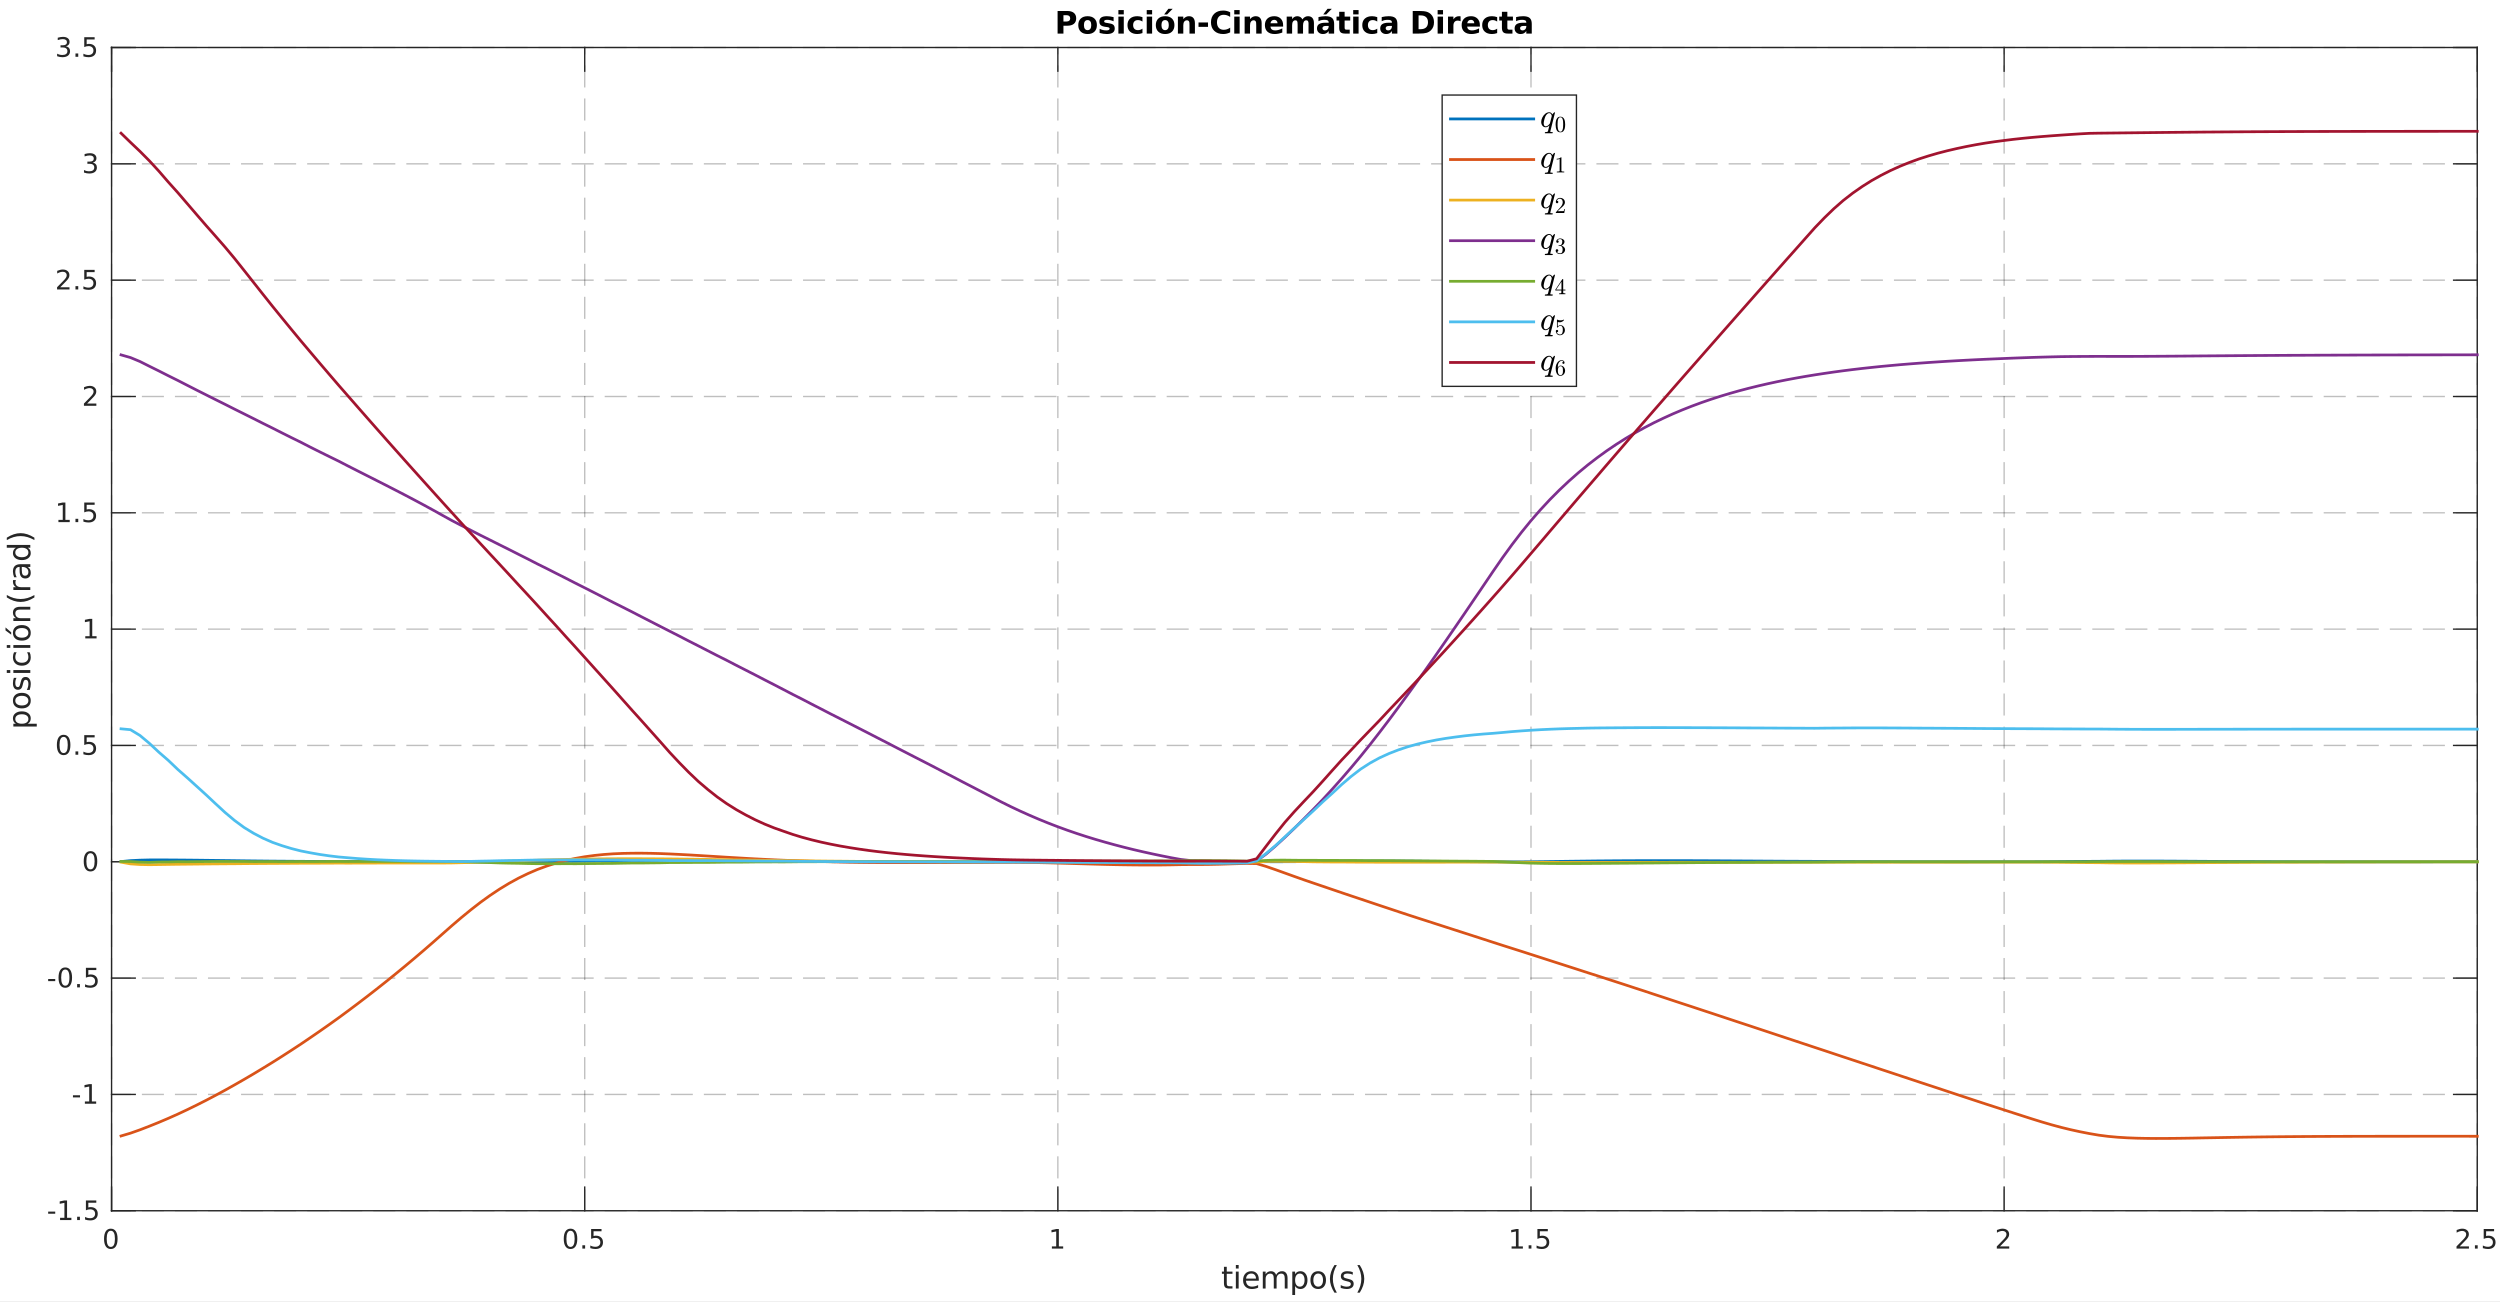 <?xml version="1.0"?>
<!DOCTYPE svg PUBLIC '-//W3C//DTD SVG 1.0//EN'
          'http://www.w3.org/TR/2001/REC-SVG-20010904/DTD/svg10.dtd'>
<svg xmlns:xlink="http://www.w3.org/1999/xlink" style="fill-opacity:1; color-rendering:auto; color-interpolation:auto; text-rendering:auto; stroke:black; stroke-linecap:square; stroke-miterlimit:10; shape-rendering:auto; stroke-opacity:1; fill:black; stroke-dasharray:none; font-weight:normal; stroke-width:1; font-family:'Dialog'; font-style:normal; stroke-linejoin:miter; font-size:12px; stroke-dashoffset:0; image-rendering:auto;" width="1210" height="630" xmlns="http://www.w3.org/2000/svg"
><rect width="100%" height="100%" fill="#333333" stroke="none"/><!--Generated by the Batik Graphics2D SVG Generator--><defs id="genericDefs"
  /><g
  ><defs id="defs1"
    ><clipPath clipPathUnits="userSpaceOnUse" id="clipPath1"
      ><path d="M0 0 L1210 0 L1210 630 L0 630 L0 0 Z"
      /></clipPath
    ></defs
    ><g style="fill:white; stroke:white;"
    ><rect x="0" y="0" width="1210" style="clip-path:url(#clipPath1); stroke:none;" height="630"
    /></g
    ><g style="fill:white; text-rendering:optimizeSpeed; color-rendering:optimizeSpeed; image-rendering:optimizeSpeed; shape-rendering:crispEdges; stroke:white; color-interpolation:sRGB;"
    ><rect x="0" width="1210" height="630" y="0" style="stroke:none;"
      /><path style="stroke:none;" d="M54 586 L1199 586 L1199 23 L54 23 Z"
    /></g
    ><g style="fill-opacity:0.251; color-rendering:optimizeQuality; color-interpolation:linearRGB; text-rendering:geometricPrecision; stroke:rgb(0,0,0); stroke-linecap:butt; stroke-miterlimit:1; stroke-opacity:0.251; fill:rgb(0,0,0); stroke-dasharray:10,6; stroke-width:0.667; stroke-linejoin:bevel; image-rendering:optimizeQuality;"
    ><line y2="23" style="fill:none;" x1="54" x2="54" y1="586"
      /><line y2="23" style="fill:none;" x1="283" x2="283" y1="586"
      /><line y2="23" style="fill:none;" x1="512" x2="512" y1="586"
      /><line y2="23" style="fill:none;" x1="741" x2="741" y1="586"
      /><line y2="23" style="fill:none;" x1="970" x2="970" y1="586"
      /><line y2="23" style="fill:none;" x1="1199" x2="1199" y1="586"
      /><line y2="586" style="fill:none;" x1="1199" x2="54" y1="586"
      /><line y2="529.7" style="fill:none;" x1="1199" x2="54" y1="529.7"
      /><line y2="473.4" style="fill:none;" x1="1199" x2="54" y1="473.4"
      /><line y2="417.1" style="fill:none;" x1="1199" x2="54" y1="417.1"
      /><line y2="360.8" style="fill:none;" x1="1199" x2="54" y1="360.8"
      /><line y2="304.5" style="fill:none;" x1="1199" x2="54" y1="304.5"
      /><line y2="248.2" style="fill:none;" x1="1199" x2="54" y1="248.2"
      /><line y2="191.9" style="fill:none;" x1="1199" x2="54" y1="191.9"
      /><line y2="135.6" style="fill:none;" x1="1199" x2="54" y1="135.6"
      /><line y2="79.3" style="fill:none;" x1="1199" x2="54" y1="79.3"
      /><line y2="23" style="fill:none;" x1="1199" x2="54" y1="23"
    /></g
    ><g style="fill:rgb(38,38,38); text-rendering:geometricPrecision; image-rendering:optimizeQuality; color-rendering:optimizeQuality; stroke-linejoin:round; stroke:rgb(38,38,38); color-interpolation:linearRGB; stroke-width:0.667;"
    ><line y2="586" style="fill:none;" x1="54" x2="1199" y1="586"
      /><line y2="23" style="fill:none;" x1="54" x2="1199" y1="23"
      /><line y2="574.55" style="fill:none;" x1="54" x2="54" y1="586"
      /><line y2="574.55" style="fill:none;" x1="283" x2="283" y1="586"
      /><line y2="574.55" style="fill:none;" x1="512" x2="512" y1="586"
      /><line y2="574.55" style="fill:none;" x1="741" x2="741" y1="586"
      /><line y2="574.55" style="fill:none;" x1="970" x2="970" y1="586"
      /><line y2="574.55" style="fill:none;" x1="1199" x2="1199" y1="586"
      /><line y2="34.45" style="fill:none;" x1="54" x2="54" y1="23"
      /><line y2="34.45" style="fill:none;" x1="283" x2="283" y1="23"
      /><line y2="34.45" style="fill:none;" x1="512" x2="512" y1="23"
      /><line y2="34.45" style="fill:none;" x1="741" x2="741" y1="23"
      /><line y2="34.45" style="fill:none;" x1="970" x2="970" y1="23"
      /><line y2="34.45" style="fill:none;" x1="1199" x2="1199" y1="23"
    /></g
    ><g transform="translate(54,591.333)" style="font-size:13.333px; fill:rgb(38,38,38); text-rendering:geometricPrecision; image-rendering:optimizeQuality; color-rendering:optimizeQuality; font-family:'SansSerif'; stroke:rgb(38,38,38); color-interpolation:linearRGB;"
    ><path style="stroke:none;" d="M-0.375 4.359 Q-1.359 4.359 -1.859 5.336 Q-2.359 6.312 -2.359 8.266 Q-2.359 10.219 -1.859 11.195 Q-1.359 12.172 -0.375 12.172 Q0.625 12.172 1.125 11.195 Q1.625 10.219 1.625 8.266 Q1.625 6.312 1.125 5.336 Q0.625 4.359 -0.375 4.359 ZM-0.375 3.344 Q1.219 3.344 2.062 4.609 Q2.906 5.875 2.906 8.266 Q2.906 10.656 2.062 11.922 Q1.219 13.188 -0.375 13.188 Q-1.953 13.188 -2.797 11.922 Q-3.641 10.656 -3.641 8.266 Q-3.641 5.875 -2.797 4.609 Q-1.953 3.344 -0.375 3.344 Z"
    /></g
    ><g transform="translate(283,591.333)" style="font-size:13.333px; fill:rgb(38,38,38); text-rendering:geometricPrecision; image-rendering:optimizeQuality; color-rendering:optimizeQuality; font-family:'SansSerif'; stroke:rgb(38,38,38); color-interpolation:linearRGB;"
    ><path style="stroke:none;" d="M-6.875 4.359 Q-7.859 4.359 -8.359 5.336 Q-8.859 6.312 -8.859 8.266 Q-8.859 10.219 -8.359 11.195 Q-7.859 12.172 -6.875 12.172 Q-5.875 12.172 -5.375 11.195 Q-4.875 10.219 -4.875 8.266 Q-4.875 6.312 -5.375 5.336 Q-5.875 4.359 -6.875 4.359 ZM-6.875 3.344 Q-5.281 3.344 -4.438 4.609 Q-3.594 5.875 -3.594 8.266 Q-3.594 10.656 -4.438 11.922 Q-5.281 13.188 -6.875 13.188 Q-8.453 13.188 -9.297 11.922 Q-10.141 10.656 -10.141 8.266 Q-10.141 5.875 -9.297 4.609 Q-8.453 3.344 -6.875 3.344 ZM-1.14 11.391 L0.204 11.391 L0.204 13 L-1.14 13 L-1.14 11.391 ZM3.108 3.516 L8.139 3.516 L8.139 4.609 L4.28 4.609 L4.28 6.922 Q4.561 6.828 4.842 6.781 Q5.123 6.734 5.389 6.734 Q6.983 6.734 7.912 7.602 Q8.842 8.469 8.842 9.953 Q8.842 11.484 7.889 12.336 Q6.936 13.188 5.202 13.188 Q4.608 13.188 3.983 13.086 Q3.358 12.984 2.701 12.781 L2.701 11.484 Q3.28 11.797 3.889 11.953 Q4.498 12.109 5.17 12.109 Q6.28 12.109 6.92 11.531 Q7.561 10.953 7.561 9.953 Q7.561 8.969 6.92 8.391 Q6.28 7.812 5.17 7.812 Q4.655 7.812 4.147 7.93 Q3.639 8.047 3.108 8.281 L3.108 3.516 Z"
    /></g
    ><g transform="translate(512,591.333)" style="font-size:13.333px; fill:rgb(38,38,38); text-rendering:geometricPrecision; image-rendering:optimizeQuality; color-rendering:optimizeQuality; font-family:'SansSerif'; stroke:rgb(38,38,38); color-interpolation:linearRGB;"
    ><path style="stroke:none;" d="M-2.891 11.922 L-0.797 11.922 L-0.797 4.688 L-3.078 5.141 L-3.078 3.984 L-0.812 3.516 L0.484 3.516 L0.484 11.922 L2.578 11.922 L2.578 13 L-2.891 13 L-2.891 11.922 Z"
    /></g
    ><g transform="translate(741,591.333)" style="font-size:13.333px; fill:rgb(38,38,38); text-rendering:geometricPrecision; image-rendering:optimizeQuality; color-rendering:optimizeQuality; font-family:'SansSerif'; stroke:rgb(38,38,38); color-interpolation:linearRGB;"
    ><path style="stroke:none;" d="M-9.391 11.922 L-7.297 11.922 L-7.297 4.688 L-9.578 5.141 L-9.578 3.984 L-7.312 3.516 L-6.016 3.516 L-6.016 11.922 L-3.922 11.922 L-3.922 13 L-9.391 13 L-9.391 11.922 ZM-1.14 11.391 L0.204 11.391 L0.204 13 L-1.14 13 L-1.14 11.391 ZM3.108 3.516 L8.139 3.516 L8.139 4.609 L4.28 4.609 L4.28 6.922 Q4.561 6.828 4.842 6.781 Q5.123 6.734 5.389 6.734 Q6.983 6.734 7.912 7.602 Q8.842 8.469 8.842 9.953 Q8.842 11.484 7.889 12.336 Q6.936 13.188 5.202 13.188 Q4.608 13.188 3.983 13.086 Q3.358 12.984 2.701 12.781 L2.701 11.484 Q3.28 11.797 3.889 11.953 Q4.498 12.109 5.17 12.109 Q6.28 12.109 6.92 11.531 Q7.561 10.953 7.561 9.953 Q7.561 8.969 6.92 8.391 Q6.28 7.812 5.17 7.812 Q4.655 7.812 4.147 7.93 Q3.639 8.047 3.108 8.281 L3.108 3.516 Z"
    /></g
    ><g transform="translate(970,591.333)" style="font-size:13.333px; fill:rgb(38,38,38); text-rendering:geometricPrecision; image-rendering:optimizeQuality; color-rendering:optimizeQuality; font-family:'SansSerif'; stroke:rgb(38,38,38); color-interpolation:linearRGB;"
    ><path style="stroke:none;" d="M-2 11.922 L2.469 11.922 L2.469 13 L-3.547 13 L-3.547 11.922 Q-2.812 11.172 -1.555 9.898 Q-0.297 8.625 0.031 8.25 Q0.641 7.562 0.883 7.078 Q1.125 6.594 1.125 6.141 Q1.125 5.375 0.602 4.906 Q0.078 4.438 -0.781 4.438 Q-1.391 4.438 -2.055 4.641 Q-2.719 4.844 -3.484 5.281 L-3.484 3.984 Q-2.703 3.672 -2.031 3.508 Q-1.359 3.344 -0.812 3.344 Q0.672 3.344 1.547 4.086 Q2.422 4.828 2.422 6.062 Q2.422 6.641 2.203 7.164 Q1.984 7.688 1.406 8.391 Q1.25 8.578 0.398 9.461 Q-0.453 10.344 -2 11.922 Z"
    /></g
    ><g transform="translate(1199,591.333)" style="font-size:13.333px; fill:rgb(38,38,38); text-rendering:geometricPrecision; image-rendering:optimizeQuality; color-rendering:optimizeQuality; font-family:'SansSerif'; stroke:rgb(38,38,38); color-interpolation:linearRGB;"
    ><path style="stroke:none;" d="M-8.5 11.922 L-4.031 11.922 L-4.031 13 L-10.047 13 L-10.047 11.922 Q-9.312 11.172 -8.055 9.898 Q-6.797 8.625 -6.469 8.25 Q-5.859 7.562 -5.617 7.078 Q-5.375 6.594 -5.375 6.141 Q-5.375 5.375 -5.898 4.906 Q-6.422 4.438 -7.281 4.438 Q-7.891 4.438 -8.555 4.641 Q-9.219 4.844 -9.984 5.281 L-9.984 3.984 Q-9.203 3.672 -8.531 3.508 Q-7.859 3.344 -7.312 3.344 Q-5.828 3.344 -4.953 4.086 Q-4.078 4.828 -4.078 6.062 Q-4.078 6.641 -4.297 7.164 Q-4.516 7.688 -5.094 8.391 Q-5.25 8.578 -6.102 9.461 Q-6.953 10.344 -8.5 11.922 ZM-1.14 11.391 L0.204 11.391 L0.204 13 L-1.14 13 L-1.14 11.391 ZM3.108 3.516 L8.139 3.516 L8.139 4.609 L4.28 4.609 L4.28 6.922 Q4.561 6.828 4.842 6.781 Q5.123 6.734 5.389 6.734 Q6.983 6.734 7.912 7.602 Q8.842 8.469 8.842 9.953 Q8.842 11.484 7.889 12.336 Q6.936 13.188 5.202 13.188 Q4.608 13.188 3.983 13.086 Q3.358 12.984 2.701 12.781 L2.701 11.484 Q3.28 11.797 3.889 11.953 Q4.498 12.109 5.17 12.109 Q6.28 12.109 6.92 11.531 Q7.561 10.953 7.561 9.953 Q7.561 8.969 6.92 8.391 Q6.28 7.812 5.17 7.812 Q4.655 7.812 4.147 7.93 Q3.639 8.047 3.108 8.281 L3.108 3.516 Z"
    /></g
    ><g transform="translate(626.5,609.667)" style="font-size:14.667px; fill:rgb(38,38,38); text-rendering:geometricPrecision; image-rendering:optimizeQuality; color-rendering:optimizeQuality; font-family:'SansSerif'; stroke:rgb(38,38,38); color-interpolation:linearRGB;"
    ><path style="stroke:none;" d="M-32.75 3.469 L-32.75 5.797 L-29.984 5.797 L-29.984 6.844 L-32.75 6.844 L-32.75 11.297 Q-32.75 12.297 -32.477 12.586 Q-32.203 12.875 -31.359 12.875 L-29.984 12.875 L-29.984 14 L-31.359 14 Q-32.922 14 -33.516 13.414 Q-34.109 12.828 -34.109 11.297 L-34.109 6.844 L-35.094 6.844 L-35.094 5.797 L-34.109 5.797 L-34.109 3.469 L-32.75 3.469 ZM-28.347 5.797 L-26.988 5.797 L-26.988 14 L-28.347 14 L-28.347 5.797 ZM-28.347 2.609 L-26.988 2.609 L-26.988 4.312 L-28.347 4.312 L-28.347 2.609 ZM-17.244 9.562 L-17.244 10.219 L-23.447 10.219 Q-23.353 11.609 -22.603 12.336 Q-21.853 13.062 -20.525 13.062 Q-19.744 13.062 -19.017 12.875 Q-18.291 12.688 -17.572 12.312 L-17.572 13.578 Q-18.291 13.891 -19.056 14.055 Q-19.822 14.219 -20.603 14.219 Q-22.556 14.219 -23.705 13.07 Q-24.853 11.922 -24.853 9.984 Q-24.853 7.969 -23.767 6.781 Q-22.681 5.594 -20.838 5.594 Q-19.181 5.594 -18.213 6.664 Q-17.244 7.734 -17.244 9.562 ZM-18.603 9.172 Q-18.619 8.062 -19.221 7.398 Q-19.822 6.734 -20.822 6.734 Q-21.947 6.734 -22.627 7.375 Q-23.306 8.016 -23.4 9.172 L-18.603 9.172 ZM-8.868 7.375 Q-8.352 6.469 -7.649 6.031 Q-6.946 5.594 -5.993 5.594 Q-4.711 5.594 -4.016 6.492 Q-3.321 7.391 -3.321 9.047 L-3.321 14 L-4.68 14 L-4.68 9.094 Q-4.68 7.906 -5.102 7.336 Q-5.524 6.766 -6.368 6.766 Q-7.414 6.766 -8.024 7.461 Q-8.633 8.156 -8.633 9.359 L-8.633 14 L-9.993 14 L-9.993 9.094 Q-9.993 7.906 -10.407 7.336 Q-10.821 6.766 -11.696 6.766 Q-12.727 6.766 -13.336 7.469 Q-13.946 8.172 -13.946 9.359 L-13.946 14 L-15.305 14 L-15.305 5.797 L-13.946 5.797 L-13.946 7.078 Q-13.493 6.312 -12.844 5.953 Q-12.196 5.594 -11.305 5.594 Q-10.414 5.594 -9.789 6.047 Q-9.164 6.5 -8.868 7.375 ZM0.331 12.766 L0.331 17.125 L-1.028 17.125 L-1.028 5.797 L0.331 5.797 L0.331 7.047 Q0.753 6.312 1.402 5.953 Q2.05 5.594 2.956 5.594 Q4.441 5.594 5.378 6.781 Q6.316 7.969 6.316 9.906 Q6.316 11.844 5.378 13.031 Q4.441 14.219 2.956 14.219 Q2.05 14.219 1.402 13.859 Q0.753 13.5 0.331 12.766 ZM4.909 9.906 Q4.909 8.422 4.3 7.578 Q3.691 6.734 2.628 6.734 Q1.55 6.734 0.941 7.578 Q0.331 8.422 0.331 9.906 Q0.331 11.391 0.941 12.234 Q1.55 13.078 2.628 13.078 Q3.691 13.078 4.3 12.234 Q4.909 11.391 4.909 9.906 ZM11.51 6.734 Q10.431 6.734 9.799 7.586 Q9.166 8.438 9.166 9.906 Q9.166 11.375 9.791 12.219 Q10.416 13.062 11.51 13.062 Q12.588 13.062 13.213 12.219 Q13.838 11.375 13.838 9.906 Q13.838 8.453 13.213 7.594 Q12.588 6.734 11.51 6.734 ZM11.51 5.594 Q13.26 5.594 14.267 6.742 Q15.275 7.891 15.275 9.906 Q15.275 11.922 14.267 13.07 Q13.26 14.219 11.51 14.219 Q9.744 14.219 8.744 13.07 Q7.744 11.922 7.744 9.906 Q7.744 7.891 8.744 6.742 Q9.744 5.594 11.51 5.594 ZM20.539 2.625 Q19.555 4.297 19.078 5.945 Q18.602 7.594 18.602 9.297 Q18.602 10.984 19.078 12.641 Q19.555 14.297 20.539 15.984 L19.367 15.984 Q18.258 14.25 17.719 12.594 Q17.18 10.938 17.18 9.297 Q17.18 7.656 17.719 6 Q18.258 4.344 19.367 2.625 L20.539 2.625 ZM28.241 6.031 L28.241 7.312 Q27.679 7.016 27.062 6.875 Q26.444 6.734 25.788 6.734 Q24.773 6.734 24.273 7.039 Q23.773 7.344 23.773 7.953 Q23.773 8.422 24.132 8.688 Q24.491 8.953 25.585 9.203 L26.038 9.312 Q27.476 9.609 28.077 10.172 Q28.679 10.734 28.679 11.734 Q28.679 12.875 27.78 13.547 Q26.882 14.219 25.288 14.219 Q24.632 14.219 23.921 14.086 Q23.21 13.953 22.413 13.703 L22.413 12.312 Q23.163 12.703 23.89 12.891 Q24.616 13.078 25.319 13.078 Q26.273 13.078 26.788 12.758 Q27.304 12.438 27.304 11.844 Q27.304 11.297 26.929 11 Q26.554 10.703 25.304 10.438 L24.835 10.328 Q23.585 10.062 23.03 9.516 Q22.476 8.969 22.476 8.016 Q22.476 6.859 23.296 6.227 Q24.116 5.594 25.616 5.594 Q26.366 5.594 27.03 5.703 Q27.694 5.812 28.241 6.031 ZM30.44 2.625 L31.611 2.625 Q32.705 4.344 33.252 6 Q33.799 7.656 33.799 9.297 Q33.799 10.938 33.252 12.594 Q32.705 14.25 31.611 15.984 L30.44 15.984 Q31.408 14.297 31.893 12.641 Q32.377 10.984 32.377 9.297 Q32.377 7.594 31.893 5.945 Q31.408 4.297 30.44 2.625 Z"
    /></g
    ><g style="fill:rgb(38,38,38); text-rendering:geometricPrecision; image-rendering:optimizeQuality; color-rendering:optimizeQuality; stroke-linejoin:round; stroke:rgb(38,38,38); color-interpolation:linearRGB; stroke-width:0.667;"
    ><line y2="23" style="fill:none;" x1="54" x2="54" y1="586"
      /><line y2="23" style="fill:none;" x1="1199" x2="1199" y1="586"
      /><line y2="586" style="fill:none;" x1="54" x2="65.45" y1="586"
      /><line y2="529.7" style="fill:none;" x1="54" x2="65.45" y1="529.7"
      /><line y2="473.4" style="fill:none;" x1="54" x2="65.45" y1="473.4"
      /><line y2="417.1" style="fill:none;" x1="54" x2="65.45" y1="417.1"
      /><line y2="360.8" style="fill:none;" x1="54" x2="65.45" y1="360.8"
      /><line y2="304.5" style="fill:none;" x1="54" x2="65.45" y1="304.5"
      /><line y2="248.2" style="fill:none;" x1="54" x2="65.45" y1="248.2"
      /><line y2="191.9" style="fill:none;" x1="54" x2="65.45" y1="191.9"
      /><line y2="135.6" style="fill:none;" x1="54" x2="65.45" y1="135.6"
      /><line y2="79.3" style="fill:none;" x1="54" x2="65.45" y1="79.3"
      /><line y2="23" style="fill:none;" x1="54" x2="65.45" y1="23"
      /><line y2="586" style="fill:none;" x1="1199" x2="1187.55" y1="586"
      /><line y2="529.7" style="fill:none;" x1="1199" x2="1187.55" y1="529.7"
      /><line y2="473.4" style="fill:none;" x1="1199" x2="1187.55" y1="473.4"
      /><line y2="417.1" style="fill:none;" x1="1199" x2="1187.55" y1="417.1"
      /><line y2="360.8" style="fill:none;" x1="1199" x2="1187.55" y1="360.8"
      /><line y2="304.5" style="fill:none;" x1="1199" x2="1187.55" y1="304.5"
      /><line y2="248.2" style="fill:none;" x1="1199" x2="1187.55" y1="248.2"
      /><line y2="191.9" style="fill:none;" x1="1199" x2="1187.55" y1="191.9"
      /><line y2="135.6" style="fill:none;" x1="1199" x2="1187.55" y1="135.6"
      /><line y2="79.3" style="fill:none;" x1="1199" x2="1187.55" y1="79.3"
      /><line y2="23" style="fill:none;" x1="1199" x2="1187.55" y1="23"
    /></g
    ><g transform="translate(48.667,586)" style="font-size:13.333px; fill:rgb(38,38,38); text-rendering:geometricPrecision; image-rendering:optimizeQuality; color-rendering:optimizeQuality; font-family:'SansSerif'; stroke:rgb(38,38,38); color-interpolation:linearRGB;"
    ><path style="stroke:none;" d="M-25.359 0.422 L-21.938 0.422 L-21.938 1.453 L-25.359 1.453 L-25.359 0.422 ZM-19.587 3.422 L-17.493 3.422 L-17.493 -3.812 L-19.774 -3.359 L-19.774 -4.516 L-17.509 -4.984 L-16.212 -4.984 L-16.212 3.422 L-14.118 3.422 L-14.118 4.5 L-19.587 4.5 L-19.587 3.422 ZM-11.336 2.891 L-9.992 2.891 L-9.992 4.5 L-11.336 4.5 L-11.336 2.891 ZM-7.089 -4.984 L-2.057 -4.984 L-2.057 -3.891 L-5.917 -3.891 L-5.917 -1.578 Q-5.636 -1.672 -5.354 -1.719 Q-5.073 -1.766 -4.807 -1.766 Q-3.214 -1.766 -2.284 -0.898 Q-1.354 -0.031 -1.354 1.453 Q-1.354 2.984 -2.307 3.836 Q-3.26 4.688 -4.995 4.688 Q-5.589 4.688 -6.214 4.586 Q-6.839 4.484 -7.495 4.281 L-7.495 2.984 Q-6.917 3.297 -6.307 3.453 Q-5.698 3.609 -5.026 3.609 Q-3.917 3.609 -3.276 3.031 Q-2.635 2.453 -2.635 1.453 Q-2.635 0.469 -3.276 -0.109 Q-3.917 -0.688 -5.026 -0.688 Q-5.542 -0.688 -6.05 -0.57 Q-6.557 -0.453 -7.089 -0.219 L-7.089 -4.984 Z"
    /></g
    ><g transform="translate(48.667,529.7)" style="font-size:13.333px; fill:rgb(38,38,38); text-rendering:geometricPrecision; image-rendering:optimizeQuality; color-rendering:optimizeQuality; font-family:'SansSerif'; stroke:rgb(38,38,38); color-interpolation:linearRGB;"
    ><path style="stroke:none;" d="M-13.359 0.422 L-9.938 0.422 L-9.938 1.453 L-13.359 1.453 L-13.359 0.422 ZM-7.587 3.422 L-5.493 3.422 L-5.493 -3.812 L-7.774 -3.359 L-7.774 -4.516 L-5.509 -4.984 L-4.212 -4.984 L-4.212 3.422 L-2.118 3.422 L-2.118 4.5 L-7.587 4.5 L-7.587 3.422 Z"
    /></g
    ><g transform="translate(48.667,473.4)" style="font-size:13.333px; fill:rgb(38,38,38); text-rendering:geometricPrecision; image-rendering:optimizeQuality; color-rendering:optimizeQuality; font-family:'SansSerif'; stroke:rgb(38,38,38); color-interpolation:linearRGB;"
    ><path style="stroke:none;" d="M-25.359 0.422 L-21.938 0.422 L-21.938 1.453 L-25.359 1.453 L-25.359 0.422 ZM-17.071 -4.141 Q-18.056 -4.141 -18.556 -3.164 Q-19.056 -2.188 -19.056 -0.234 Q-19.056 1.719 -18.556 2.695 Q-18.056 3.672 -17.071 3.672 Q-16.071 3.672 -15.571 2.695 Q-15.071 1.719 -15.071 -0.234 Q-15.071 -2.188 -15.571 -3.164 Q-16.071 -4.141 -17.071 -4.141 ZM-17.071 -5.156 Q-15.478 -5.156 -14.634 -3.891 Q-13.79 -2.625 -13.79 -0.234 Q-13.79 2.156 -14.634 3.422 Q-15.478 4.688 -17.071 4.688 Q-18.649 4.688 -19.493 3.422 Q-20.337 2.156 -20.337 -0.234 Q-20.337 -2.625 -19.493 -3.891 Q-18.649 -5.156 -17.071 -5.156 ZM-11.336 2.891 L-9.992 2.891 L-9.992 4.5 L-11.336 4.5 L-11.336 2.891 ZM-7.089 -4.984 L-2.057 -4.984 L-2.057 -3.891 L-5.917 -3.891 L-5.917 -1.578 Q-5.636 -1.672 -5.354 -1.719 Q-5.073 -1.766 -4.807 -1.766 Q-3.214 -1.766 -2.284 -0.898 Q-1.354 -0.031 -1.354 1.453 Q-1.354 2.984 -2.307 3.836 Q-3.26 4.688 -4.995 4.688 Q-5.589 4.688 -6.214 4.586 Q-6.839 4.484 -7.495 4.281 L-7.495 2.984 Q-6.917 3.297 -6.307 3.453 Q-5.698 3.609 -5.026 3.609 Q-3.917 3.609 -3.276 3.031 Q-2.635 2.453 -2.635 1.453 Q-2.635 0.469 -3.276 -0.109 Q-3.917 -0.688 -5.026 -0.688 Q-5.542 -0.688 -6.05 -0.57 Q-6.557 -0.453 -7.089 -0.219 L-7.089 -4.984 Z"
    /></g
    ><g transform="translate(48.667,417.1)" style="font-size:13.333px; fill:rgb(38,38,38); text-rendering:geometricPrecision; image-rendering:optimizeQuality; color-rendering:optimizeQuality; font-family:'SansSerif'; stroke:rgb(38,38,38); color-interpolation:linearRGB;"
    ><path style="stroke:none;" d="M-4.875 -4.141 Q-5.859 -4.141 -6.359 -3.164 Q-6.859 -2.188 -6.859 -0.234 Q-6.859 1.719 -6.359 2.695 Q-5.859 3.672 -4.875 3.672 Q-3.875 3.672 -3.375 2.695 Q-2.875 1.719 -2.875 -0.234 Q-2.875 -2.188 -3.375 -3.164 Q-3.875 -4.141 -4.875 -4.141 ZM-4.875 -5.156 Q-3.281 -5.156 -2.438 -3.891 Q-1.594 -2.625 -1.594 -0.234 Q-1.594 2.156 -2.438 3.422 Q-3.281 4.688 -4.875 4.688 Q-6.453 4.688 -7.297 3.422 Q-8.141 2.156 -8.141 -0.234 Q-8.141 -2.625 -7.297 -3.891 Q-6.453 -5.156 -4.875 -5.156 Z"
    /></g
    ><g transform="translate(48.667,360.8)" style="font-size:13.333px; fill:rgb(38,38,38); text-rendering:geometricPrecision; image-rendering:optimizeQuality; color-rendering:optimizeQuality; font-family:'SansSerif'; stroke:rgb(38,38,38); color-interpolation:linearRGB;"
    ><path style="stroke:none;" d="M-17.875 -4.141 Q-18.859 -4.141 -19.359 -3.164 Q-19.859 -2.188 -19.859 -0.234 Q-19.859 1.719 -19.359 2.695 Q-18.859 3.672 -17.875 3.672 Q-16.875 3.672 -16.375 2.695 Q-15.875 1.719 -15.875 -0.234 Q-15.875 -2.188 -16.375 -3.164 Q-16.875 -4.141 -17.875 -4.141 ZM-17.875 -5.156 Q-16.281 -5.156 -15.438 -3.891 Q-14.594 -2.625 -14.594 -0.234 Q-14.594 2.156 -15.438 3.422 Q-16.281 4.688 -17.875 4.688 Q-19.453 4.688 -20.297 3.422 Q-21.141 2.156 -21.141 -0.234 Q-21.141 -2.625 -20.297 -3.891 Q-19.453 -5.156 -17.875 -5.156 ZM-12.14 2.891 L-10.796 2.891 L-10.796 4.5 L-12.14 4.5 L-12.14 2.891 ZM-7.892 -4.984 L-2.861 -4.984 L-2.861 -3.891 L-6.72 -3.891 L-6.72 -1.578 Q-6.439 -1.672 -6.158 -1.719 Q-5.877 -1.766 -5.611 -1.766 Q-4.017 -1.766 -3.088 -0.898 Q-2.158 -0.031 -2.158 1.453 Q-2.158 2.984 -3.111 3.836 Q-4.064 4.688 -5.798 4.688 Q-6.392 4.688 -7.017 4.586 Q-7.642 4.484 -8.299 4.281 L-8.299 2.984 Q-7.72 3.297 -7.111 3.453 Q-6.502 3.609 -5.83 3.609 Q-4.72 3.609 -4.08 3.031 Q-3.439 2.453 -3.439 1.453 Q-3.439 0.469 -4.08 -0.109 Q-4.72 -0.688 -5.83 -0.688 Q-6.345 -0.688 -6.853 -0.57 Q-7.361 -0.453 -7.892 -0.219 L-7.892 -4.984 Z"
    /></g
    ><g transform="translate(48.667,304.5)" style="font-size:13.333px; fill:rgb(38,38,38); text-rendering:geometricPrecision; image-rendering:optimizeQuality; color-rendering:optimizeQuality; font-family:'SansSerif'; stroke:rgb(38,38,38); color-interpolation:linearRGB;"
    ><path style="stroke:none;" d="M-7.391 3.422 L-5.297 3.422 L-5.297 -3.812 L-7.578 -3.359 L-7.578 -4.516 L-5.312 -4.984 L-4.016 -4.984 L-4.016 3.422 L-1.922 3.422 L-1.922 4.5 L-7.391 4.5 L-7.391 3.422 Z"
    /></g
    ><g transform="translate(48.667,248.2)" style="font-size:13.333px; fill:rgb(38,38,38); text-rendering:geometricPrecision; image-rendering:optimizeQuality; color-rendering:optimizeQuality; font-family:'SansSerif'; stroke:rgb(38,38,38); color-interpolation:linearRGB;"
    ><path style="stroke:none;" d="M-20.391 3.422 L-18.297 3.422 L-18.297 -3.812 L-20.578 -3.359 L-20.578 -4.516 L-18.312 -4.984 L-17.016 -4.984 L-17.016 3.422 L-14.922 3.422 L-14.922 4.5 L-20.391 4.5 L-20.391 3.422 ZM-12.14 2.891 L-10.796 2.891 L-10.796 4.5 L-12.14 4.5 L-12.14 2.891 ZM-7.892 -4.984 L-2.861 -4.984 L-2.861 -3.891 L-6.72 -3.891 L-6.72 -1.578 Q-6.439 -1.672 -6.158 -1.719 Q-5.877 -1.766 -5.611 -1.766 Q-4.017 -1.766 -3.088 -0.898 Q-2.158 -0.031 -2.158 1.453 Q-2.158 2.984 -3.111 3.836 Q-4.064 4.688 -5.798 4.688 Q-6.392 4.688 -7.017 4.586 Q-7.642 4.484 -8.299 4.281 L-8.299 2.984 Q-7.72 3.297 -7.111 3.453 Q-6.502 3.609 -5.83 3.609 Q-4.72 3.609 -4.08 3.031 Q-3.439 2.453 -3.439 1.453 Q-3.439 0.469 -4.08 -0.109 Q-4.72 -0.688 -5.83 -0.688 Q-6.345 -0.688 -6.853 -0.57 Q-7.361 -0.453 -7.892 -0.219 L-7.892 -4.984 Z"
    /></g
    ><g transform="translate(48.667,191.9)" style="font-size:13.333px; fill:rgb(38,38,38); text-rendering:geometricPrecision; image-rendering:optimizeQuality; color-rendering:optimizeQuality; font-family:'SansSerif'; stroke:rgb(38,38,38); color-interpolation:linearRGB;"
    ><path style="stroke:none;" d="M-6.5 3.422 L-2.031 3.422 L-2.031 4.5 L-8.047 4.5 L-8.047 3.422 Q-7.312 2.672 -6.055 1.398 Q-4.797 0.125 -4.469 -0.25 Q-3.859 -0.938 -3.617 -1.422 Q-3.375 -1.906 -3.375 -2.359 Q-3.375 -3.125 -3.898 -3.594 Q-4.422 -4.062 -5.281 -4.062 Q-5.891 -4.062 -6.555 -3.859 Q-7.219 -3.656 -7.984 -3.219 L-7.984 -4.516 Q-7.203 -4.828 -6.531 -4.992 Q-5.859 -5.156 -5.312 -5.156 Q-3.828 -5.156 -2.953 -4.414 Q-2.078 -3.672 -2.078 -2.438 Q-2.078 -1.859 -2.297 -1.336 Q-2.516 -0.812 -3.094 -0.109 Q-3.25 0.078 -4.102 0.961 Q-4.953 1.844 -6.5 3.422 Z"
    /></g
    ><g transform="translate(48.667,135.6)" style="font-size:13.333px; fill:rgb(38,38,38); text-rendering:geometricPrecision; image-rendering:optimizeQuality; color-rendering:optimizeQuality; font-family:'SansSerif'; stroke:rgb(38,38,38); color-interpolation:linearRGB;"
    ><path style="stroke:none;" d="M-19.5 3.422 L-15.031 3.422 L-15.031 4.5 L-21.047 4.5 L-21.047 3.422 Q-20.312 2.672 -19.055 1.398 Q-17.797 0.125 -17.469 -0.25 Q-16.859 -0.938 -16.617 -1.422 Q-16.375 -1.906 -16.375 -2.359 Q-16.375 -3.125 -16.898 -3.594 Q-17.422 -4.062 -18.281 -4.062 Q-18.891 -4.062 -19.555 -3.859 Q-20.219 -3.656 -20.984 -3.219 L-20.984 -4.516 Q-20.203 -4.828 -19.531 -4.992 Q-18.859 -5.156 -18.312 -5.156 Q-16.828 -5.156 -15.953 -4.414 Q-15.078 -3.672 -15.078 -2.438 Q-15.078 -1.859 -15.297 -1.336 Q-15.516 -0.812 -16.094 -0.109 Q-16.25 0.078 -17.102 0.961 Q-17.953 1.844 -19.5 3.422 ZM-12.14 2.891 L-10.796 2.891 L-10.796 4.5 L-12.14 4.5 L-12.14 2.891 ZM-7.892 -4.984 L-2.861 -4.984 L-2.861 -3.891 L-6.72 -3.891 L-6.72 -1.578 Q-6.439 -1.672 -6.158 -1.719 Q-5.877 -1.766 -5.611 -1.766 Q-4.017 -1.766 -3.088 -0.898 Q-2.158 -0.031 -2.158 1.453 Q-2.158 2.984 -3.111 3.836 Q-4.064 4.688 -5.798 4.688 Q-6.392 4.688 -7.017 4.586 Q-7.642 4.484 -8.299 4.281 L-8.299 2.984 Q-7.72 3.297 -7.111 3.453 Q-6.502 3.609 -5.83 3.609 Q-4.72 3.609 -4.08 3.031 Q-3.439 2.453 -3.439 1.453 Q-3.439 0.469 -4.08 -0.109 Q-4.72 -0.688 -5.83 -0.688 Q-6.345 -0.688 -6.853 -0.57 Q-7.361 -0.453 -7.892 -0.219 L-7.892 -4.984 Z"
    /></g
    ><g transform="translate(48.667,79.3)" style="font-size:13.333px; fill:rgb(38,38,38); text-rendering:geometricPrecision; image-rendering:optimizeQuality; color-rendering:optimizeQuality; font-family:'SansSerif'; stroke:rgb(38,38,38); color-interpolation:linearRGB;"
    ><path style="stroke:none;" d="M-3.719 -0.609 Q-2.797 -0.406 -2.281 0.211 Q-1.766 0.828 -1.766 1.75 Q-1.766 3.141 -2.734 3.914 Q-3.703 4.688 -5.484 4.688 Q-6.078 4.688 -6.711 4.57 Q-7.344 4.453 -8.016 4.219 L-8.016 2.969 Q-7.469 3.281 -6.836 3.445 Q-6.203 3.609 -5.516 3.609 Q-4.312 3.609 -3.68 3.133 Q-3.047 2.656 -3.047 1.75 Q-3.047 0.906 -3.633 0.438 Q-4.219 -0.031 -5.266 -0.031 L-6.375 -0.031 L-6.375 -1.094 L-5.219 -1.094 Q-4.266 -1.094 -3.766 -1.469 Q-3.266 -1.844 -3.266 -2.562 Q-3.266 -3.281 -3.781 -3.672 Q-4.297 -4.062 -5.266 -4.062 Q-5.797 -4.062 -6.398 -3.953 Q-7 -3.844 -7.719 -3.594 L-7.719 -4.75 Q-7 -4.953 -6.359 -5.055 Q-5.719 -5.156 -5.156 -5.156 Q-3.688 -5.156 -2.836 -4.492 Q-1.984 -3.828 -1.984 -2.688 Q-1.984 -1.906 -2.438 -1.359 Q-2.891 -0.812 -3.719 -0.609 Z"
    /></g
    ><g transform="translate(48.667,23)" style="font-size:13.333px; fill:rgb(38,38,38); text-rendering:geometricPrecision; image-rendering:optimizeQuality; color-rendering:optimizeQuality; font-family:'SansSerif'; stroke:rgb(38,38,38); color-interpolation:linearRGB;"
    ><path style="stroke:none;" d="M-16.719 -0.609 Q-15.797 -0.406 -15.281 0.211 Q-14.766 0.828 -14.766 1.75 Q-14.766 3.141 -15.734 3.914 Q-16.703 4.688 -18.484 4.688 Q-19.078 4.688 -19.711 4.57 Q-20.344 4.453 -21.016 4.219 L-21.016 2.969 Q-20.469 3.281 -19.836 3.445 Q-19.203 3.609 -18.516 3.609 Q-17.312 3.609 -16.68 3.133 Q-16.047 2.656 -16.047 1.75 Q-16.047 0.906 -16.633 0.438 Q-17.219 -0.031 -18.266 -0.031 L-19.375 -0.031 L-19.375 -1.094 L-18.219 -1.094 Q-17.266 -1.094 -16.766 -1.469 Q-16.266 -1.844 -16.266 -2.562 Q-16.266 -3.281 -16.781 -3.672 Q-17.297 -4.062 -18.266 -4.062 Q-18.797 -4.062 -19.398 -3.953 Q-20 -3.844 -20.719 -3.594 L-20.719 -4.75 Q-20 -4.953 -19.359 -5.055 Q-18.719 -5.156 -18.156 -5.156 Q-16.688 -5.156 -15.836 -4.492 Q-14.984 -3.828 -14.984 -2.688 Q-14.984 -1.906 -15.438 -1.359 Q-15.891 -0.812 -16.719 -0.609 ZM-12.14 2.891 L-10.796 2.891 L-10.796 4.5 L-12.14 4.5 L-12.14 2.891 ZM-7.892 -4.984 L-2.861 -4.984 L-2.861 -3.891 L-6.72 -3.891 L-6.72 -1.578 Q-6.439 -1.672 -6.158 -1.719 Q-5.877 -1.766 -5.611 -1.766 Q-4.017 -1.766 -3.088 -0.898 Q-2.158 -0.031 -2.158 1.453 Q-2.158 2.984 -3.111 3.836 Q-4.064 4.688 -5.798 4.688 Q-6.392 4.688 -7.017 4.586 Q-7.642 4.484 -8.299 4.281 L-8.299 2.984 Q-7.72 3.297 -7.111 3.453 Q-6.502 3.609 -5.83 3.609 Q-4.72 3.609 -4.08 3.031 Q-3.439 2.453 -3.439 1.453 Q-3.439 0.469 -4.08 -0.109 Q-4.72 -0.688 -5.83 -0.688 Q-6.345 -0.688 -6.853 -0.57 Q-7.361 -0.453 -7.892 -0.219 L-7.892 -4.984 Z"
    /></g
    ><g transform="translate(18.667,304.5) rotate(-90)" style="font-size:14.667px; fill:rgb(38,38,38); text-rendering:geometricPrecision; image-rendering:optimizeQuality; color-rendering:optimizeQuality; font-family:'SansSerif'; stroke:rgb(38,38,38); color-interpolation:linearRGB;"
    ><path style="stroke:none;" d="M-45.781 -5.234 L-45.781 -0.875 L-47.141 -0.875 L-47.141 -12.203 L-45.781 -12.203 L-45.781 -10.953 Q-45.359 -11.688 -44.711 -12.047 Q-44.062 -12.406 -43.156 -12.406 Q-41.672 -12.406 -40.734 -11.219 Q-39.797 -10.031 -39.797 -8.094 Q-39.797 -6.156 -40.734 -4.969 Q-41.672 -3.781 -43.156 -3.781 Q-44.062 -3.781 -44.711 -4.141 Q-45.359 -4.5 -45.781 -5.234 ZM-41.203 -8.094 Q-41.203 -9.578 -41.812 -10.422 Q-42.422 -11.266 -43.484 -11.266 Q-44.562 -11.266 -45.172 -10.422 Q-45.781 -9.578 -45.781 -8.094 Q-45.781 -6.609 -45.172 -5.766 Q-44.562 -4.922 -43.484 -4.922 Q-42.422 -4.922 -41.812 -5.766 Q-41.203 -6.609 -41.203 -8.094 ZM-34.603 -11.266 Q-35.681 -11.266 -36.314 -10.414 Q-36.947 -9.562 -36.947 -8.094 Q-36.947 -6.625 -36.322 -5.781 Q-35.697 -4.938 -34.603 -4.938 Q-33.525 -4.938 -32.9 -5.781 Q-32.275 -6.625 -32.275 -8.094 Q-32.275 -9.547 -32.9 -10.406 Q-33.525 -11.266 -34.603 -11.266 ZM-34.603 -12.406 Q-32.853 -12.406 -31.845 -11.258 Q-30.837 -10.109 -30.837 -8.094 Q-30.837 -6.078 -31.845 -4.93 Q-32.853 -3.781 -34.603 -3.781 Q-36.369 -3.781 -37.369 -4.93 Q-38.369 -6.078 -38.369 -8.094 Q-38.369 -10.109 -37.369 -11.258 Q-36.369 -12.406 -34.603 -12.406 ZM-23.589 -11.969 L-23.589 -10.688 Q-24.152 -10.984 -24.769 -11.125 Q-25.386 -11.266 -26.042 -11.266 Q-27.058 -11.266 -27.558 -10.961 Q-28.058 -10.656 -28.058 -10.047 Q-28.058 -9.578 -27.698 -9.312 Q-27.339 -9.047 -26.245 -8.797 L-25.792 -8.688 Q-24.355 -8.391 -23.753 -7.828 Q-23.152 -7.266 -23.152 -6.266 Q-23.152 -5.125 -24.05 -4.453 Q-24.948 -3.781 -26.542 -3.781 Q-27.198 -3.781 -27.91 -3.914 Q-28.62 -4.047 -29.417 -4.297 L-29.417 -5.688 Q-28.667 -5.297 -27.941 -5.109 Q-27.214 -4.922 -26.511 -4.922 Q-25.558 -4.922 -25.042 -5.242 Q-24.527 -5.562 -24.527 -6.156 Q-24.527 -6.703 -24.902 -7 Q-25.277 -7.297 -26.527 -7.562 L-26.995 -7.672 Q-28.245 -7.938 -28.8 -8.484 Q-29.355 -9.031 -29.355 -9.984 Q-29.355 -11.141 -28.535 -11.773 Q-27.714 -12.406 -26.214 -12.406 Q-25.464 -12.406 -24.8 -12.297 Q-24.136 -12.188 -23.589 -11.969 ZM-21.188 -12.203 L-19.828 -12.203 L-19.828 -4 L-21.188 -4 L-21.188 -12.203 ZM-21.188 -15.391 L-19.828 -15.391 L-19.828 -13.688 L-21.188 -13.688 L-21.188 -15.391 ZM-11.21 -11.891 L-11.21 -10.625 Q-11.772 -10.938 -12.35 -11.102 Q-12.928 -11.266 -13.506 -11.266 Q-14.819 -11.266 -15.545 -10.43 Q-16.272 -9.594 -16.272 -8.094 Q-16.272 -6.594 -15.545 -5.766 Q-14.819 -4.938 -13.506 -4.938 Q-12.928 -4.938 -12.35 -5.094 Q-11.772 -5.25 -11.21 -5.562 L-11.21 -4.312 Q-11.772 -4.047 -12.373 -3.914 Q-12.975 -3.781 -13.663 -3.781 Q-15.506 -3.781 -16.6 -4.945 Q-17.694 -6.109 -17.694 -8.094 Q-17.694 -10.094 -16.592 -11.25 Q-15.491 -12.406 -13.569 -12.406 Q-12.944 -12.406 -12.35 -12.273 Q-11.756 -12.141 -11.21 -11.891 ZM-9.058 -12.203 L-7.698 -12.203 L-7.698 -4 L-9.058 -4 L-9.058 -12.203 ZM-9.058 -15.391 L-7.698 -15.391 L-7.698 -13.688 L-9.058 -13.688 L-9.058 -15.391 ZM-1.798 -11.266 Q-2.876 -11.266 -3.509 -10.414 Q-4.142 -9.562 -4.142 -8.094 Q-4.142 -6.625 -3.517 -5.781 Q-2.892 -4.938 -1.798 -4.938 Q-0.72 -4.938 -0.095 -5.781 Q0.53 -6.625 0.53 -8.094 Q0.53 -9.547 -0.095 -10.406 Q-0.72 -11.266 -1.798 -11.266 ZM-1.798 -12.406 Q-0.048 -12.406 0.96 -11.258 Q1.968 -10.109 1.968 -8.094 Q1.968 -6.078 0.96 -4.93 Q-0.048 -3.781 -1.798 -3.781 Q-3.564 -3.781 -4.564 -4.93 Q-5.564 -6.078 -5.564 -8.094 Q-5.564 -10.109 -4.564 -11.258 Q-3.564 -12.406 -1.798 -12.406 ZM-0.626 -16 L0.827 -16 L-1.548 -13.25 L-2.673 -13.25 L-0.626 -16 ZM10.809 -8.953 L10.809 -4 L9.466 -4 L9.466 -8.906 Q9.466 -10.078 9.012 -10.656 Q8.559 -11.234 7.638 -11.234 Q6.559 -11.234 5.927 -10.539 Q5.294 -9.844 5.294 -8.641 L5.294 -4 L3.934 -4 L3.934 -12.203 L5.294 -12.203 L5.294 -10.922 Q5.778 -11.672 6.434 -12.039 Q7.091 -12.406 7.95 -12.406 Q9.356 -12.406 10.083 -11.531 Q10.809 -10.656 10.809 -8.953 ZM16.52 -15.375 Q15.536 -13.703 15.059 -12.055 Q14.583 -10.406 14.583 -8.703 Q14.583 -7.016 15.059 -5.359 Q15.536 -3.703 16.52 -2.016 L15.348 -2.016 Q14.239 -3.75 13.7 -5.406 Q13.161 -7.062 13.161 -8.703 Q13.161 -10.344 13.7 -12 Q14.239 -13.656 15.348 -15.375 L16.52 -15.375 ZM23.754 -10.938 Q23.519 -11.078 23.254 -11.141 Q22.988 -11.203 22.66 -11.203 Q21.519 -11.203 20.91 -10.461 Q20.301 -9.719 20.301 -8.328 L20.301 -4 L18.941 -4 L18.941 -12.203 L20.301 -12.203 L20.301 -10.922 Q20.723 -11.672 21.402 -12.039 Q22.082 -12.406 23.066 -12.406 Q23.207 -12.406 23.371 -12.383 Q23.535 -12.359 23.738 -12.328 L23.754 -10.938 ZM28.748 -8.125 Q27.123 -8.125 26.49 -7.75 Q25.858 -7.375 25.858 -6.469 Q25.858 -5.766 26.326 -5.344 Q26.795 -4.922 27.608 -4.922 Q28.733 -4.922 29.412 -5.711 Q30.092 -6.5 30.092 -7.828 L30.092 -8.125 L28.748 -8.125 ZM31.436 -8.688 L31.436 -4 L30.092 -4 L30.092 -5.25 Q29.623 -4.5 28.936 -4.141 Q28.248 -3.781 27.248 -3.781 Q25.998 -3.781 25.256 -4.492 Q24.514 -5.203 24.514 -6.391 Q24.514 -7.766 25.436 -8.469 Q26.358 -9.172 28.201 -9.172 L30.092 -9.172 L30.092 -9.312 Q30.092 -10.234 29.483 -10.75 Q28.873 -11.266 27.764 -11.266 Q27.061 -11.266 26.389 -11.094 Q25.717 -10.922 25.108 -10.578 L25.108 -11.828 Q25.842 -12.109 26.545 -12.258 Q27.248 -12.406 27.904 -12.406 Q29.686 -12.406 30.561 -11.484 Q31.436 -10.562 31.436 -8.688 ZM39.401 -10.953 L39.401 -15.391 L40.745 -15.391 L40.745 -4 L39.401 -4 L39.401 -5.234 Q38.98 -4.5 38.331 -4.141 Q37.683 -3.781 36.776 -3.781 Q35.292 -3.781 34.355 -4.969 Q33.417 -6.156 33.417 -8.094 Q33.417 -10.031 34.355 -11.219 Q35.292 -12.406 36.776 -12.406 Q37.683 -12.406 38.331 -12.047 Q38.98 -11.688 39.401 -10.953 ZM34.808 -8.094 Q34.808 -6.609 35.417 -5.766 Q36.026 -4.922 37.105 -4.922 Q38.167 -4.922 38.784 -5.766 Q39.401 -6.609 39.401 -8.094 Q39.401 -9.578 38.784 -10.422 Q38.167 -11.266 37.105 -11.266 Q36.026 -11.266 35.417 -10.422 Q34.808 -9.578 34.808 -8.094 ZM43.095 -15.375 L44.267 -15.375 Q45.361 -13.656 45.908 -12 Q46.455 -10.344 46.455 -8.703 Q46.455 -7.062 45.908 -5.406 Q45.361 -3.75 44.267 -2.016 L43.095 -2.016 Q44.064 -3.703 44.548 -5.359 Q45.033 -7.016 45.033 -8.703 Q45.033 -10.406 44.548 -12.055 Q44.064 -13.703 43.095 -15.375 Z"
    /></g
    ><g transform="translate(626.501,20.25)" style="font-size:14.667px; text-rendering:geometricPrecision; image-rendering:optimizeQuality; color-rendering:optimizeQuality; font-family:'SansSerif'; color-interpolation:linearRGB; font-weight:bold;"
    ><path style="stroke:none;" d="M-114.625 -14.938 L-109.938 -14.938 Q-107.859 -14.938 -106.742 -14.008 Q-105.625 -13.078 -105.625 -11.375 Q-105.625 -9.641 -106.742 -8.719 Q-107.859 -7.797 -109.938 -7.797 L-111.797 -7.797 L-111.797 -4 L-114.625 -4 L-114.625 -14.938 ZM-111.797 -12.891 L-111.797 -9.844 L-110.25 -9.844 Q-109.422 -9.844 -108.977 -10.242 Q-108.531 -10.641 -108.531 -11.375 Q-108.531 -12.094 -108.977 -12.492 Q-109.422 -12.891 -110.25 -12.891 L-111.797 -12.891 ZM-100.102 -10.531 Q-100.961 -10.531 -101.422 -9.906 Q-101.883 -9.281 -101.883 -8.094 Q-101.883 -6.922 -101.422 -6.289 Q-100.961 -5.656 -100.102 -5.656 Q-99.243 -5.656 -98.79 -6.289 Q-98.336 -6.922 -98.336 -8.094 Q-98.336 -9.281 -98.79 -9.906 Q-99.243 -10.531 -100.102 -10.531 ZM-100.102 -12.406 Q-97.977 -12.406 -96.79 -11.258 Q-95.602 -10.109 -95.602 -8.094 Q-95.602 -6.078 -96.79 -4.93 Q-97.977 -3.781 -100.102 -3.781 Q-102.211 -3.781 -103.415 -4.93 Q-104.618 -6.078 -104.618 -8.094 Q-104.618 -10.109 -103.415 -11.258 Q-102.211 -12.406 -100.102 -12.406 ZM-87.517 -11.953 L-87.517 -9.953 Q-88.361 -10.312 -89.142 -10.484 Q-89.924 -10.656 -90.627 -10.656 Q-91.377 -10.656 -91.736 -10.469 Q-92.096 -10.281 -92.096 -9.891 Q-92.096 -9.578 -91.822 -9.414 Q-91.549 -9.25 -90.846 -9.156 L-90.377 -9.094 Q-88.361 -8.844 -87.666 -8.258 Q-86.971 -7.672 -86.971 -6.422 Q-86.971 -5.109 -87.939 -4.445 Q-88.908 -3.781 -90.83 -3.781 Q-91.642 -3.781 -92.51 -3.914 Q-93.377 -4.047 -94.283 -4.297 L-94.283 -6.297 Q-93.502 -5.906 -92.681 -5.719 Q-91.861 -5.531 -91.002 -5.531 Q-90.236 -5.531 -89.846 -5.742 Q-89.455 -5.953 -89.455 -6.375 Q-89.455 -6.719 -89.728 -6.891 Q-90.002 -7.062 -90.799 -7.172 L-91.252 -7.219 Q-93.002 -7.438 -93.705 -8.031 Q-94.408 -8.625 -94.408 -9.844 Q-94.408 -11.141 -93.517 -11.773 Q-92.627 -12.406 -90.783 -12.406 Q-90.049 -12.406 -89.252 -12.297 Q-88.455 -12.188 -87.517 -11.953 ZM-85.2 -12.203 L-82.591 -12.203 L-82.591 -4 L-85.2 -4 L-85.2 -12.203 ZM-85.2 -15.391 L-82.591 -15.391 L-82.591 -13.266 L-85.2 -13.266 L-85.2 -15.391 ZM-73.551 -11.953 L-73.551 -9.812 Q-74.082 -10.172 -74.622 -10.352 Q-75.161 -10.531 -75.739 -10.531 Q-76.848 -10.531 -77.457 -9.891 Q-78.067 -9.25 -78.067 -8.094 Q-78.067 -6.938 -77.457 -6.297 Q-76.848 -5.656 -75.739 -5.656 Q-75.129 -5.656 -74.575 -5.844 Q-74.02 -6.031 -73.551 -6.391 L-73.551 -4.234 Q-74.176 -4.016 -74.809 -3.898 Q-75.442 -3.781 -76.067 -3.781 Q-78.286 -3.781 -79.543 -4.922 Q-80.801 -6.062 -80.801 -8.094 Q-80.801 -10.125 -79.543 -11.266 Q-78.286 -12.406 -76.067 -12.406 Q-75.426 -12.406 -74.801 -12.289 Q-74.176 -12.172 -73.551 -11.953 ZM-71.488 -12.203 L-68.879 -12.203 L-68.879 -4 L-71.488 -4 L-71.488 -12.203 ZM-71.488 -15.391 L-68.879 -15.391 L-68.879 -13.266 L-71.488 -13.266 L-71.488 -15.391 ZM-62.574 -10.531 Q-63.433 -10.531 -63.894 -9.906 Q-64.355 -9.281 -64.355 -8.094 Q-64.355 -6.922 -63.894 -6.289 Q-63.433 -5.656 -62.574 -5.656 Q-61.715 -5.656 -61.261 -6.289 Q-60.808 -6.922 -60.808 -8.094 Q-60.808 -9.281 -61.261 -9.906 Q-61.715 -10.531 -62.574 -10.531 ZM-62.574 -12.406 Q-60.449 -12.406 -59.261 -11.258 Q-58.074 -10.109 -58.074 -8.094 Q-58.074 -6.078 -59.261 -4.93 Q-60.449 -3.781 -62.574 -3.781 Q-64.683 -3.781 -65.886 -4.93 Q-67.09 -6.078 -67.09 -8.094 Q-67.09 -10.109 -65.886 -11.258 Q-64.683 -12.406 -62.574 -12.406 ZM-60.996 -16 L-58.918 -16 L-61.621 -13.25 L-63.058 -13.25 L-60.996 -16 ZM-48.161 -9 L-48.161 -4 L-50.786 -4 L-50.786 -4.812 L-50.786 -7.828 Q-50.786 -8.891 -50.833 -9.289 Q-50.88 -9.688 -51.005 -9.875 Q-51.161 -10.141 -51.419 -10.281 Q-51.677 -10.422 -52.021 -10.422 Q-52.849 -10.422 -53.318 -9.789 Q-53.786 -9.156 -53.786 -8.031 L-53.786 -4 L-56.396 -4 L-56.396 -12.203 L-53.786 -12.203 L-53.786 -11 Q-53.193 -11.719 -52.521 -12.062 Q-51.849 -12.406 -51.052 -12.406 Q-49.63 -12.406 -48.896 -11.531 Q-48.161 -10.656 -48.161 -9 ZM-46.415 -9.391 L-41.821 -9.391 L-41.821 -7.25 L-46.415 -7.25 L-46.415 -9.391 ZM-31.098 -4.594 Q-31.879 -4.203 -32.715 -3.992 Q-33.551 -3.781 -34.472 -3.781 Q-37.207 -3.781 -38.801 -5.312 Q-40.394 -6.844 -40.394 -9.453 Q-40.394 -12.078 -38.801 -13.609 Q-37.207 -15.141 -34.472 -15.141 Q-33.551 -15.141 -32.715 -14.93 Q-31.879 -14.719 -31.098 -14.312 L-31.098 -12.062 Q-31.879 -12.594 -32.644 -12.844 Q-33.41 -13.094 -34.238 -13.094 Q-35.754 -13.094 -36.621 -12.125 Q-37.488 -11.156 -37.488 -9.453 Q-37.488 -7.766 -36.621 -6.797 Q-35.754 -5.828 -34.238 -5.828 Q-33.41 -5.828 -32.644 -6.078 Q-31.879 -6.328 -31.098 -6.859 L-31.098 -4.594 ZM-29.123 -12.203 L-26.513 -12.203 L-26.513 -4 L-29.123 -4 L-29.123 -12.203 ZM-29.123 -15.391 L-26.513 -15.391 L-26.513 -13.266 L-29.123 -13.266 L-29.123 -15.391 ZM-15.864 -9 L-15.864 -4 L-18.489 -4 L-18.489 -4.812 L-18.489 -7.828 Q-18.489 -8.891 -18.536 -9.289 Q-18.583 -9.688 -18.708 -9.875 Q-18.864 -10.141 -19.122 -10.281 Q-19.38 -10.422 -19.724 -10.422 Q-20.552 -10.422 -21.021 -9.789 Q-21.489 -9.156 -21.489 -8.031 L-21.489 -4 L-24.099 -4 L-24.099 -12.203 L-21.489 -12.203 L-21.489 -11 Q-20.896 -11.719 -20.224 -12.062 Q-19.552 -12.406 -18.755 -12.406 Q-17.333 -12.406 -16.599 -11.531 Q-15.864 -10.656 -15.864 -9 ZM-5.477 -8.125 L-5.477 -7.375 L-11.618 -7.375 Q-11.524 -6.453 -10.946 -5.992 Q-10.368 -5.531 -9.352 -5.531 Q-8.524 -5.531 -7.657 -5.773 Q-6.79 -6.016 -5.868 -6.516 L-5.868 -4.5 Q-6.806 -4.141 -7.735 -3.961 Q-8.665 -3.781 -9.587 -3.781 Q-11.821 -3.781 -13.056 -4.914 Q-14.29 -6.047 -14.29 -8.094 Q-14.29 -10.094 -13.079 -11.25 Q-11.868 -12.406 -9.743 -12.406 Q-7.806 -12.406 -6.641 -11.242 Q-5.477 -10.078 -5.477 -8.125 ZM-8.181 -9 Q-8.181 -9.75 -8.618 -10.203 Q-9.056 -10.656 -9.759 -10.656 Q-10.509 -10.656 -10.985 -10.227 Q-11.462 -9.797 -11.587 -9 L-8.181 -9 ZM3.869 -10.844 Q4.369 -11.609 5.056 -12.008 Q5.744 -12.406 6.556 -12.406 Q7.978 -12.406 8.713 -11.531 Q9.447 -10.656 9.447 -9 L9.447 -4 L6.822 -4 L6.822 -8.281 Q6.822 -8.375 6.83 -8.477 Q6.838 -8.578 6.838 -8.766 Q6.838 -9.641 6.58 -10.031 Q6.322 -10.422 5.744 -10.422 Q4.994 -10.422 4.588 -9.805 Q4.181 -9.188 4.166 -8.031 L4.166 -4 L1.541 -4 L1.541 -8.281 Q1.541 -9.641 1.306 -10.031 Q1.072 -10.422 0.463 -10.422 Q-0.287 -10.422 -0.701 -9.805 Q-1.115 -9.188 -1.115 -8.031 L-1.115 -4 L-3.74 -4 L-3.74 -12.203 L-1.115 -12.203 L-1.115 -11 Q-0.631 -11.703 0.002 -12.055 Q0.635 -12.406 1.385 -12.406 Q2.228 -12.406 2.885 -11.992 Q3.541 -11.578 3.869 -10.844 ZM15.219 -7.688 Q14.391 -7.688 13.977 -7.414 Q13.563 -7.141 13.563 -6.594 Q13.563 -6.094 13.899 -5.812 Q14.235 -5.531 14.828 -5.531 Q15.563 -5.531 16.07 -6.062 Q16.578 -6.594 16.578 -7.391 L16.578 -7.688 L15.219 -7.688 ZM19.219 -8.688 L19.219 -4 L16.578 -4 L16.578 -5.219 Q16.047 -4.469 15.391 -4.125 Q14.735 -3.781 13.797 -3.781 Q12.516 -3.781 11.719 -4.531 Q10.922 -5.281 10.922 -6.469 Q10.922 -7.906 11.914 -8.578 Q12.906 -9.25 15.031 -9.25 L16.578 -9.25 L16.578 -9.453 Q16.578 -10.078 16.086 -10.367 Q15.594 -10.656 14.563 -10.656 Q13.719 -10.656 12.992 -10.492 Q12.266 -10.328 11.641 -9.984 L11.641 -11.984 Q12.485 -12.188 13.336 -12.297 Q14.188 -12.406 15.031 -12.406 Q17.25 -12.406 18.235 -11.531 Q19.219 -10.656 19.219 -8.688 ZM16.016 -16 L18.094 -16 L15.391 -13.25 L13.953 -13.25 L16.016 -16 ZM24.296 -14.531 L24.296 -12.203 L27 -12.203 L27 -10.328 L24.296 -10.328 L24.296 -6.844 Q24.296 -6.281 24.523 -6.078 Q24.75 -5.875 25.421 -5.875 L26.765 -5.875 L26.765 -4 L24.515 -4 Q22.968 -4 22.32 -4.648 Q21.671 -5.297 21.671 -6.844 L21.671 -10.328 L20.375 -10.328 L20.375 -12.203 L21.671 -12.203 L21.671 -14.531 L24.296 -14.531 ZM28.443 -12.203 L31.052 -12.203 L31.052 -4 L28.443 -4 L28.443 -12.203 ZM28.443 -15.391 L31.052 -15.391 L31.052 -13.266 L28.443 -13.266 L28.443 -15.391 ZM40.092 -11.953 L40.092 -9.812 Q39.561 -10.172 39.022 -10.352 Q38.483 -10.531 37.904 -10.531 Q36.795 -10.531 36.186 -9.891 Q35.576 -9.25 35.576 -8.094 Q35.576 -6.938 36.186 -6.297 Q36.795 -5.656 37.904 -5.656 Q38.514 -5.656 39.069 -5.844 Q39.623 -6.031 40.092 -6.391 L40.092 -4.234 Q39.467 -4.016 38.834 -3.898 Q38.201 -3.781 37.576 -3.781 Q35.358 -3.781 34.1 -4.922 Q32.842 -6.062 32.842 -8.094 Q32.842 -10.125 34.1 -11.266 Q35.358 -12.406 37.576 -12.406 Q38.217 -12.406 38.842 -12.289 Q39.467 -12.172 40.092 -11.953 ZM45.827 -7.688 Q44.998 -7.688 44.584 -7.414 Q44.17 -7.141 44.17 -6.594 Q44.17 -6.094 44.506 -5.812 Q44.842 -5.531 45.436 -5.531 Q46.17 -5.531 46.678 -6.062 Q47.186 -6.594 47.186 -7.391 L47.186 -7.688 L45.827 -7.688 ZM49.827 -8.688 L49.827 -4 L47.186 -4 L47.186 -5.219 Q46.655 -4.469 45.998 -4.125 Q45.342 -3.781 44.405 -3.781 Q43.123 -3.781 42.327 -4.531 Q41.53 -5.281 41.53 -6.469 Q41.53 -7.906 42.522 -8.578 Q43.514 -9.25 45.639 -9.25 L47.186 -9.25 L47.186 -9.453 Q47.186 -10.078 46.694 -10.367 Q46.202 -10.656 45.17 -10.656 Q44.327 -10.656 43.6 -10.492 Q42.873 -10.328 42.248 -9.984 L42.248 -11.984 Q43.092 -12.188 43.944 -12.297 Q44.795 -12.406 45.639 -12.406 Q47.858 -12.406 48.842 -11.531 Q49.827 -10.656 49.827 -8.688 ZM60.085 -12.797 L60.085 -6.125 L61.085 -6.125 Q62.819 -6.125 63.733 -6.984 Q64.647 -7.844 64.647 -9.484 Q64.647 -11.109 63.733 -11.953 Q62.819 -12.797 61.085 -12.797 L60.085 -12.797 ZM57.257 -14.938 L60.225 -14.938 Q62.725 -14.938 63.944 -14.578 Q65.163 -14.219 66.038 -13.375 Q66.804 -12.641 67.179 -11.672 Q67.554 -10.703 67.554 -9.484 Q67.554 -8.234 67.179 -7.266 Q66.804 -6.297 66.038 -5.562 Q65.147 -4.703 63.921 -4.352 Q62.694 -4 60.225 -4 L57.257 -4 L57.257 -14.938 ZM69.313 -12.203 L71.923 -12.203 L71.923 -4 L69.313 -4 L69.313 -12.203 ZM69.313 -15.391 L71.923 -15.391 L71.923 -13.266 L69.313 -13.266 L69.313 -15.391 ZM80.431 -9.969 Q80.087 -10.125 79.743 -10.203 Q79.4 -10.281 79.056 -10.281 Q78.04 -10.281 77.493 -9.633 Q76.946 -8.984 76.946 -7.781 L76.946 -4 L74.337 -4 L74.337 -12.203 L76.946 -12.203 L76.946 -10.859 Q77.462 -11.656 78.118 -12.031 Q78.775 -12.406 79.681 -12.406 Q79.821 -12.406 79.97 -12.391 Q80.118 -12.375 80.415 -12.344 L80.431 -9.969 ZM89.752 -8.125 L89.752 -7.375 L83.612 -7.375 Q83.706 -6.453 84.284 -5.992 Q84.862 -5.531 85.877 -5.531 Q86.706 -5.531 87.573 -5.773 Q88.44 -6.016 89.362 -6.516 L89.362 -4.5 Q88.424 -4.141 87.495 -3.961 Q86.565 -3.781 85.643 -3.781 Q83.409 -3.781 82.174 -4.914 Q80.94 -6.047 80.94 -8.094 Q80.94 -10.094 82.151 -11.25 Q83.362 -12.406 85.487 -12.406 Q87.424 -12.406 88.588 -11.242 Q89.752 -10.078 89.752 -8.125 ZM87.049 -9 Q87.049 -9.75 86.612 -10.203 Q86.174 -10.656 85.471 -10.656 Q84.721 -10.656 84.245 -10.227 Q83.768 -9.797 83.643 -9 L87.049 -9 ZM98.13 -11.953 L98.13 -9.812 Q97.599 -10.172 97.06 -10.352 Q96.521 -10.531 95.943 -10.531 Q94.833 -10.531 94.224 -9.891 Q93.615 -9.25 93.615 -8.094 Q93.615 -6.938 94.224 -6.297 Q94.833 -5.656 95.943 -5.656 Q96.552 -5.656 97.107 -5.844 Q97.661 -6.031 98.13 -6.391 L98.13 -4.234 Q97.505 -4.016 96.872 -3.898 Q96.24 -3.781 95.615 -3.781 Q93.396 -3.781 92.138 -4.922 Q90.88 -6.062 90.88 -8.094 Q90.88 -10.125 92.138 -11.266 Q93.396 -12.406 95.615 -12.406 Q96.255 -12.406 96.88 -12.289 Q97.505 -12.172 98.13 -11.953 ZM103.052 -14.531 L103.052 -12.203 L105.755 -12.203 L105.755 -10.328 L103.052 -10.328 L103.052 -6.844 Q103.052 -6.281 103.279 -6.078 Q103.505 -5.875 104.177 -5.875 L105.521 -5.875 L105.521 -4 L103.271 -4 Q101.724 -4 101.076 -4.648 Q100.427 -5.297 100.427 -6.844 L100.427 -10.328 L99.13 -10.328 L99.13 -12.203 L100.427 -12.203 L100.427 -14.531 L103.052 -14.531 ZM110.871 -7.688 Q110.043 -7.688 109.629 -7.414 Q109.215 -7.141 109.215 -6.594 Q109.215 -6.094 109.551 -5.812 Q109.886 -5.531 110.48 -5.531 Q111.215 -5.531 111.722 -6.062 Q112.23 -6.594 112.23 -7.391 L112.23 -7.688 L110.871 -7.688 ZM114.871 -8.688 L114.871 -4 L112.23 -4 L112.23 -5.219 Q111.699 -4.469 111.043 -4.125 Q110.386 -3.781 109.449 -3.781 Q108.168 -3.781 107.371 -4.531 Q106.574 -5.281 106.574 -6.469 Q106.574 -7.906 107.566 -8.578 Q108.558 -9.25 110.683 -9.25 L112.23 -9.25 L112.23 -9.453 Q112.23 -10.078 111.738 -10.367 Q111.246 -10.656 110.215 -10.656 Q109.371 -10.656 108.644 -10.492 Q107.918 -10.328 107.293 -9.984 L107.293 -11.984 Q108.136 -12.188 108.988 -12.297 Q109.84 -12.406 110.683 -12.406 Q112.902 -12.406 113.886 -11.531 Q114.871 -10.656 114.871 -8.688 Z"
    /></g
    ><g style="stroke-linecap:butt; fill:rgb(0,114,189); text-rendering:geometricPrecision; image-rendering:optimizeQuality; color-rendering:optimizeQuality; stroke-linejoin:round; stroke:rgb(0,114,189); color-interpolation:linearRGB; stroke-width:1.333;"
    ><path d="M58.58 417.007 L63.16 416.547 L67.74 416.322 L72.32 416.207 L76.9 416.197 L81.48 416.213 L86.06 416.246 L90.64 416.283 L95.22 416.33 L99.8 416.389 L104.38 416.446 L108.96 416.505 L113.54 416.559 L118.12 416.625 L122.7 416.683 L127.28 416.73 L131.86 416.781 L136.44 416.812 L141.02 416.849 L145.6 416.885 L150.18 416.899 L154.76 416.925 L159.34 416.948 L163.92 416.968 L168.5 416.968 L173.08 416.98 L177.66 416.992 L182.24 417.002 L186.82 417.011 L191.4 417.019 L195.98 417.025 L200.56 417.029 L205.14 417.032 L209.72 417.034 L214.3 417.036 L218.88 417.053 L223.46 417.095 L228.04 417.134 L232.62 417.164 L237.2 417.188 L241.78 417.195 L246.36 417.19 L250.94 417.167 L255.52 417.135 L260.1 417.084 L264.68 417.035 L269.26 416.969 L273.84 416.903 L278.42 416.831 L283 416.764 L287.58 416.696 L292.16 416.632 L296.74 416.574 L301.32 416.528 L305.9 416.488 L310.48 416.453 L315.06 416.432 L319.64 416.419 L324.22 416.418 L328.8 416.425 L333.38 416.436 L337.96 416.457 L342.54 416.482 L347.12 416.511 L351.7 416.549 L356.28 416.585 L360.86 416.629 L365.44 416.675 L370.02 416.72 L374.6 416.768 L379.18 416.815 L383.76 416.861 L388.34 416.909 L392.92 416.952 L397.5 416.996 L402.08 417.036 L406.66 417.077 L411.24 417.112 L415.82 417.142 L420.4 417.173 L424.98 417.197 L429.56 417.219 L434.14 417.235 L438.72 417.249 L443.3 417.259 L447.88 417.266 L452.46 417.269 L457.04 417.269 L461.62 417.266 L466.2 417.259 L470.78 417.252 L475.36 417.243 L479.94 417.231 L484.52 417.217 L489.1 417.204 L493.68 417.19 L498.26 417.176 L502.84 417.162 L507.42 417.148 L512 417.134 L516.58 417.12 L521.16 417.108 L525.74 417.096 L530.32 417.086 L534.9 417.077 L539.48 417.068 L544.06 417.061 L548.64 417.055 L553.22 417.051 L557.8 417.047 L562.38 417.044 L566.96 417.042 L571.54 417.041 L576.12 417.041 L580.7 417.041 L585.28 417.043 L589.86 417.045 L594.44 417.048 L599.02 417.051 L603.6 417.055 L608.18 417.059 L612.76 417.07 L617.34 417.078 L621.92 417.071 L626.5 417.047 L631.08 417.009 L635.66 416.955 L640.24 416.895 L644.82 416.837 L649.4 416.799 L653.98 416.771 L658.56 416.751 L663.14 416.74 L667.72 416.737 L672.3 416.743 L676.88 416.757 L681.46 416.779 L686.04 416.808 L690.62 416.846 L695.2 416.891 L699.78 416.936 L704.36 416.98 L708.94 417.019 L713.52 417.058 L718.1 417.092 L722.68 417.127 L727.26 417.148 L731.84 417.146 L736.42 417.126 L741 417.092 L745.58 417.041 L750.16 416.985 L754.74 416.921 L759.32 416.861 L763.9 416.803 L768.48 416.75 L773.06 416.693 L777.64 416.655 L782.22 416.618 L786.8 416.589 L791.38 416.569 L795.96 416.548 L800.54 416.546 L805.12 416.537 L809.7 416.545 L814.28 416.555 L818.86 416.567 L823.44 416.585 L828.02 416.606 L832.6 416.634 L837.18 416.66 L841.76 416.689 L846.34 416.716 L850.92 416.746 L855.5 416.776 L860.08 416.806 L864.66 416.832 L869.24 416.853 L873.82 416.876 L878.4 416.898 L882.98 416.916 L887.56 416.94 L892.14 416.963 L896.72 416.983 L901.3 417.006 L905.88 417.021 L910.46 417.044 L915.04 417.053 L919.62 417.074 L924.2 417.082 L928.78 417.093 L933.36 417.099 L937.94 417.1 L942.52 417.108 L947.1 417.111 L951.68 417.11 L956.26 417.11 L960.84 417.109 L965.42 417.1 L970 417.098 L974.58 417.099 L979.16 417.093 L983.74 417.089 L988.32 417.072 L992.9 417.046 L997.48 417.012 L1002.06 416.97 L1006.64 416.931 L1011.22 416.897 L1015.8 416.867 L1020.38 416.812 L1024.96 416.771 L1029.54 416.746 L1034.12 416.735 L1038.7 416.736 L1043.28 416.746 L1047.86 416.764 L1052.44 416.788 L1057.02 416.815 L1061.6 416.845 L1066.18 416.879 L1070.76 416.906 L1075.34 416.935 L1079.92 416.963 L1084.5 416.988 L1089.08 417.011 L1093.66 417.031 L1098.24 417.049 L1102.82 417.064 L1107.4 417.077 L1111.98 417.087 L1116.56 417.095 L1121.14 417.101 L1125.72 417.106 L1130.3 417.109 L1134.88 417.111 L1139.46 417.112 L1144.04 417.112 L1148.62 417.112 L1153.2 417.111 L1157.78 417.11 L1162.36 417.109 L1166.94 417.108 L1171.52 417.106 L1176.1 417.105 L1180.68 417.104 L1185.26 417.102 L1189.84 417.101 L1194.42 417.1 L1199 417.1" style="fill:none; fill-rule:evenodd;"
      /><path d="M58.58 549.81 L63.16 548.453 L67.74 546.834 L72.32 545.061 L76.9 543.215 L81.48 541.268 L86.06 539.227 L90.64 537.082 L95.22 534.843 L99.8 532.528 L104.38 530.122 L108.96 527.64 L113.54 525.074 L118.12 522.452 L122.7 519.767 L127.28 517.004 L131.86 514.194 L136.44 511.302 L141.02 508.352 L145.6 505.347 L150.18 502.243 L154.76 499.092 L159.34 495.882 L163.92 492.61 L168.5 489.231 L173.08 485.8 L177.66 482.306 L182.24 478.747 L186.82 475.122 L191.4 471.428 L195.98 467.665 L200.56 463.832 L205.14 459.928 L209.72 455.954 L214.3 451.912 L218.88 447.875 L223.46 443.974 L228.04 440.232 L232.62 436.68 L237.2 433.379 L241.78 430.327 L246.36 427.548 L250.94 425.032 L255.52 422.81 L260.1 420.833 L264.68 419.152 L269.26 417.698 L273.84 416.48 L278.42 415.473 L283 414.673 L287.58 414.047 L292.16 413.577 L296.74 413.245 L301.32 413.051 L305.9 412.959 L310.48 412.94 L315.06 413.006 L319.64 413.128 L324.22 413.308 L328.8 413.532 L333.38 413.77 L337.96 414.043 L342.54 414.321 L347.12 414.6 L351.7 414.896 L356.28 415.161 L360.86 415.434 L365.44 415.689 L370.02 415.92 L374.6 416.147 L379.18 416.348 L383.76 416.523 L388.34 416.706 L392.92 416.848 L397.5 416.988 L402.08 417.099 L406.66 417.213 L411.24 417.305 L415.82 417.375 L420.4 417.435 L424.98 417.469 L429.56 417.503 L434.14 417.511 L438.72 417.522 L443.3 417.522 L447.88 417.52 L452.46 417.506 L457.04 417.477 L461.62 417.454 L466.2 417.416 L470.78 417.394 L475.36 417.367 L479.94 417.34 L484.52 417.309 L489.1 417.314 L493.68 417.356 L498.26 417.426 L502.84 417.515 L507.42 417.62 L512 417.74 L516.58 417.868 L521.16 418.001 L525.74 418.133 L530.32 418.262 L534.9 418.386 L539.48 418.492 L544.06 418.575 L548.64 418.636 L553.22 418.673 L557.8 418.681 L562.38 418.656 L566.96 418.59 L571.54 418.493 L576.12 418.447 L580.7 418.449 L585.28 418.401 L589.86 418.302 L594.44 418.158 L599.02 418.017 L603.6 417.895 L608.18 417.975 L612.76 419.345 L617.34 420.923 L621.92 422.567 L626.5 424.213 L631.08 425.836 L635.66 427.401 L640.24 428.957 L644.82 430.517 L649.4 432.076 L653.98 433.616 L658.56 435.145 L663.14 436.682 L667.72 438.22 L672.3 439.741 L676.88 441.267 L681.46 442.781 L686.04 444.268 L690.62 445.734 L695.2 447.214 L699.78 448.693 L704.36 450.168 L708.94 451.638 L713.52 453.118 L718.1 454.598 L722.68 456.084 L727.26 457.556 L731.84 459.011 L736.42 460.462 L741 461.938 L745.58 463.41 L750.16 464.891 L754.74 466.363 L759.32 467.835 L763.9 469.311 L768.48 470.798 L773.06 472.255 L777.64 473.745 L782.22 475.224 L786.8 476.712 L791.38 478.216 L795.96 479.7 L800.54 481.228 L805.12 482.723 L809.7 484.244 L814.28 485.753 L818.86 487.248 L823.44 488.765 L828.02 490.27 L832.6 491.79 L837.18 493.307 L841.76 494.826 L846.34 496.333 L850.92 497.853 L855.5 499.368 L860.08 500.892 L864.66 502.408 L869.24 503.925 L873.82 505.443 L878.4 506.963 L882.98 508.473 L887.56 509.998 L892.14 511.525 L896.72 513.039 L901.3 514.557 L905.88 516.065 L910.46 517.596 L915.04 519.101 L919.62 520.628 L924.2 522.144 L928.78 523.663 L933.36 525.174 L937.94 526.677 L942.52 528.199 L947.1 529.719 L951.68 531.229 L956.26 532.743 L960.84 534.245 L965.42 535.723 L970 537.206 L974.58 538.689 L979.16 540.161 L983.74 541.627 L988.32 543.045 L992.9 544.383 L997.48 545.619 L1002.06 546.736 L1006.64 547.742 L1011.22 548.637 L1015.8 549.42 L1020.38 550.007 L1024.96 550.422 L1029.54 550.703 L1034.12 550.881 L1038.7 550.978 L1043.28 551.014 L1047.86 551.005 L1052.44 550.965 L1057.02 550.903 L1061.6 550.828 L1066.18 550.737 L1070.76 550.66 L1075.34 550.576 L1079.92 550.495 L1084.5 550.419 L1089.08 550.35 L1093.66 550.287 L1098.24 550.23 L1102.82 550.181 L1107.4 550.138 L1111.98 550.101 L1116.56 550.069 L1121.14 550.043 L1125.72 550.021 L1130.3 550.003 L1134.88 549.988 L1139.46 549.977 L1144.04 549.967 L1148.62 549.96 L1153.2 549.955 L1157.78 549.951 L1162.36 549.949 L1166.94 549.947 L1171.52 549.946 L1176.1 549.946 L1180.68 549.946 L1185.26 549.946 L1189.84 549.947 L1194.42 549.947 L1199 549.948" style="fill:none; fill-rule:evenodd; stroke:rgb(217,83,25);"
      /><path d="M58.58 417.287 L63.16 418.118 L67.74 418.425 L72.32 418.517 L76.9 418.452 L81.48 418.381 L86.06 418.313 L90.64 418.263 L95.22 418.216 L99.8 418.161 L104.38 418.119 L108.96 418.08 L113.54 418.05 L118.12 417.997 L122.7 417.958 L127.28 417.93 L131.86 417.888 L136.44 417.876 L141.02 417.844 L145.6 417.81 L150.18 417.811 L154.76 417.784 L159.34 417.761 L163.92 417.742 L168.5 417.757 L173.08 417.743 L177.66 417.73 L182.24 417.719 L186.82 417.71 L191.4 417.704 L195.98 417.699 L200.56 417.699 L205.14 417.699 L209.72 417.7 L214.3 417.701 L218.88 417.657 L223.46 417.543 L228.04 417.417 L232.62 417.277 L237.2 417.118 L241.78 416.961 L246.36 416.796 L250.94 416.641 L255.52 416.48 L260.1 416.342 L264.68 416.189 L269.26 416.071 L273.84 415.954 L278.42 415.863 L283 415.779 L287.58 415.715 L292.16 415.67 L296.74 415.642 L301.32 415.618 L305.9 415.614 L310.48 415.631 L315.06 415.651 L319.64 415.685 L324.22 415.719 L328.8 415.765 L333.38 415.828 L337.96 415.885 L342.54 415.954 L347.12 416.029 L351.7 416.092 L356.28 416.171 L360.86 416.236 L365.44 416.302 L370.02 416.377 L374.6 416.437 L379.18 416.502 L383.76 416.568 L388.34 416.62 L392.92 416.685 L397.5 416.731 L402.08 416.783 L406.66 416.819 L411.24 416.864 L415.82 416.911 L420.4 416.933 L424.98 416.967 L429.56 416.99 L434.14 417.015 L438.72 417.037 L443.3 417.053 L447.88 417.066 L452.46 417.072 L457.04 417.08 L461.62 417.078 L466.2 417.101 L470.78 417.097 L475.36 417.09 L479.94 417.094 L484.52 417.098 L489.1 417.092 L493.68 417.089 L498.26 417.091 L502.84 417.096 L507.42 417.104 L512 417.115 L516.58 417.13 L521.16 417.147 L525.74 417.165 L530.32 417.185 L534.9 417.204 L539.48 417.233 L544.06 417.261 L548.64 417.288 L553.22 417.313 L557.8 417.342 L562.38 417.371 L566.96 417.404 L571.54 417.427 L576.12 417.435 L580.7 417.457 L585.28 417.488 L589.86 417.514 L594.44 417.531 L599.02 417.5 L603.6 417.467 L608.18 417.275 L612.76 416.931 L617.34 416.888 L621.92 416.919 L626.5 416.969 L631.08 417.02 L635.66 417.125 L640.24 417.171 L644.82 417.213 L649.4 417.217 L653.98 417.255 L658.56 417.284 L663.14 417.288 L667.72 417.313 L672.3 417.315 L676.88 417.312 L681.46 417.316 L686.04 417.325 L690.62 417.32 L695.2 417.309 L699.78 417.299 L704.36 417.291 L708.94 417.293 L713.52 417.283 L718.1 417.277 L722.68 417.266 L727.26 417.269 L731.84 417.29 L736.42 417.312 L741 417.328 L745.58 417.36 L750.16 417.382 L754.74 417.408 L759.32 417.418 L763.9 417.422 L768.48 417.42 L773.06 417.434 L777.64 417.417 L782.22 417.411 L786.8 417.401 L791.38 417.387 L795.96 417.393 L800.54 417.371 L805.12 417.383 L809.7 417.368 L814.28 417.362 L818.86 417.366 L823.44 417.363 L828.02 417.363 L832.6 417.353 L837.18 417.35 L841.76 417.346 L846.34 417.349 L850.92 417.341 L855.5 417.337 L860.08 417.327 L864.66 417.325 L869.24 417.329 L873.82 417.328 L878.4 417.322 L882.98 417.328 L887.56 417.322 L892.14 417.32 L896.72 417.326 L901.3 417.322 L905.88 417.332 L910.46 417.32 L915.04 417.332 L919.62 417.316 L924.2 417.323 L928.78 417.316 L933.36 417.315 L937.94 417.319 L942.52 417.307 L947.1 417.3 L951.68 417.3 L956.26 417.293 L960.84 417.288 L965.42 417.295 L970 417.287 L974.58 417.275 L979.16 417.275 L983.74 417.273 L988.32 417.295 L992.9 417.33 L997.48 417.373 L1002.06 417.428 L1006.64 417.473 L1011.22 417.509 L1015.8 417.542 L1020.38 417.622 L1024.96 417.672 L1029.54 417.697 L1034.12 417.702 L1038.7 417.694 L1043.28 417.676 L1047.86 417.653 L1052.44 417.625 L1057.02 417.596 L1061.6 417.565 L1066.18 417.531 L1070.76 417.504 L1075.34 417.476 L1079.92 417.448 L1084.5 417.423 L1089.08 417.398 L1093.66 417.376 L1098.24 417.355 L1102.82 417.335 L1107.4 417.317 L1111.98 417.301 L1116.56 417.285 L1121.14 417.271 L1125.72 417.258 L1130.3 417.246 L1134.88 417.234 L1139.46 417.224 L1144.04 417.214 L1148.62 417.205 L1153.2 417.197 L1157.78 417.189 L1162.36 417.182 L1166.94 417.176 L1171.52 417.17 L1176.1 417.164 L1180.68 417.159 L1185.26 417.154 L1189.84 417.15 L1194.42 417.146 L1199 417.142" style="fill:none; fill-rule:evenodd; stroke:rgb(237,177,32);"
      /><path d="M58.58 171.756 L63.16 173.064 L67.74 174.968 L72.32 177.273 L76.9 179.538 L81.48 181.862 L86.06 184.131 L90.64 186.485 L95.22 188.825 L99.8 191.133 L104.38 193.433 L108.96 195.71 L113.54 198.027 L118.12 200.308 L122.7 202.596 L127.28 204.911 L131.86 207.177 L136.44 209.5 L141.02 211.793 L145.6 214.043 L150.18 216.405 L154.76 218.697 L159.34 220.96 L163.92 223.199 L168.5 225.573 L173.08 227.898 L177.66 230.215 L182.24 232.534 L186.82 234.863 L191.4 237.209 L195.98 239.58 L200.56 241.988 L205.14 244.438 L209.72 246.94 L214.3 249.498 L218.88 252.036 L223.46 254.41 L228.04 256.741 L232.62 259.09 L237.2 261.373 L241.78 263.672 L246.36 265.955 L250.94 268.28 L255.52 270.577 L260.1 272.944 L264.68 275.205 L269.26 277.538 L273.84 279.853 L278.42 282.2 L283 284.507 L287.58 286.834 L292.16 289.178 L296.74 291.534 L301.32 293.834 L305.9 296.146 L310.48 298.523 L315.06 300.863 L319.64 303.219 L324.22 305.545 L328.8 307.878 L333.38 310.253 L337.96 312.581 L342.54 314.936 L347.12 317.286 L351.7 319.584 L356.28 321.966 L360.86 324.297 L365.44 326.638 L370.02 329.015 L374.6 331.362 L379.18 333.741 L383.76 336.127 L388.34 338.443 L392.92 340.832 L397.5 343.176 L402.08 345.553 L406.66 347.869 L411.24 350.205 L415.82 352.55 L420.4 354.887 L424.98 357.258 L429.56 359.602 L434.14 361.989 L438.72 364.341 L443.3 366.698 L447.88 369.043 L452.46 371.411 L457.04 373.808 L461.62 376.186 L466.2 378.592 L470.78 380.951 L475.36 383.329 L479.94 385.699 L484.52 388.082 L489.1 390.36 L493.68 392.52 L498.26 394.571 L502.84 396.534 L507.42 398.398 L512 400.16 L516.58 401.827 L521.16 403.403 L525.74 404.892 L530.32 406.298 L534.9 407.625 L539.48 408.888 L544.06 410.085 L548.64 411.216 L553.22 412.281 L557.8 413.291 L562.38 414.246 L566.96 415.156 L571.54 415.985 L576.12 416.494 L580.7 416.692 L585.28 416.849 L589.86 416.979 L594.44 417.084 L599.02 417.119 L603.6 417.114 L608.18 416.702 L612.76 413.39 L617.34 409.458 L621.92 405.256 L626.5 400.873 L631.08 396.332 L635.66 391.7 L640.24 386.936 L644.82 381.946 L649.4 376.802 L653.98 371.487 L658.56 366.007 L663.14 360.317 L667.72 354.433 L672.3 348.425 L676.88 342.264 L681.46 335.994 L686.04 329.653 L690.62 323.246 L695.2 316.722 L699.78 310.127 L704.36 303.474 L708.94 296.78 L713.52 290.036 L718.1 283.27 L722.68 276.494 L727.26 269.875 L731.84 263.568 L736.42 257.599 L741 251.977 L745.58 246.72 L750.16 241.791 L754.74 237.186 L759.32 232.87 L763.9 228.83 L768.48 225.046 L773.06 221.524 L777.64 218.204 L782.22 215.108 L786.8 212.209 L791.38 209.495 L795.96 206.971 L800.54 204.589 L805.12 202.386 L809.7 200.307 L814.28 198.371 L818.86 196.567 L823.44 194.874 L828.02 193.295 L832.6 191.812 L837.18 190.43 L841.76 189.138 L846.34 187.936 L850.92 186.806 L855.5 185.751 L860.08 184.762 L864.66 183.843 L869.24 182.987 L873.82 182.184 L878.4 181.432 L882.98 180.731 L887.56 180.065 L892.14 179.445 L896.72 178.871 L901.3 178.329 L905.88 177.834 L910.46 177.357 L915.04 176.928 L919.62 176.513 L924.2 176.139 L928.78 175.784 L933.36 175.456 L937.94 175.153 L942.52 174.86 L947.1 174.59 L951.68 174.344 L956.26 174.11 L960.84 173.894 L965.42 173.697 L970 173.504 L974.58 173.32 L979.16 173.15 L983.74 172.988 L988.32 172.848 L992.9 172.724 L997.48 172.616 L1002.06 172.561 L1006.64 172.527 L1011.22 172.502 L1015.8 172.482 L1020.38 172.495 L1024.96 172.502 L1029.54 172.5 L1034.12 172.487 L1038.7 172.467 L1043.28 172.44 L1047.86 172.409 L1052.44 172.375 L1057.02 172.339 L1061.6 172.302 L1066.18 172.262 L1070.76 172.229 L1075.34 172.193 L1079.92 172.159 L1084.5 172.125 L1089.08 172.094 L1093.66 172.064 L1098.24 172.036 L1102.82 172.009 L1107.4 171.984 L1111.98 171.961 L1116.56 171.939 L1121.14 171.919 L1125.72 171.9 L1130.3 171.882 L1134.88 171.866 L1139.46 171.851 L1144.04 171.837 L1148.62 171.823 L1153.2 171.811 L1157.78 171.799 L1162.36 171.789 L1166.94 171.779 L1171.52 171.769 L1176.1 171.761 L1180.68 171.752 L1185.26 171.745 L1189.84 171.738 L1194.42 171.731 L1199 171.725" style="fill:none; fill-rule:evenodd; stroke:rgb(126,47,142);"
      /><path d="M58.58 416.943 L63.16 416.986 L67.74 417.286 L72.32 417.398 L76.9 417.223 L81.48 417.187 L86.06 417.072 L90.64 417.089 L95.22 417.039 L99.8 416.998 L104.38 416.957 L108.96 416.945 L113.54 416.969 L118.12 416.943 L122.7 417.015 L127.28 416.998 L131.86 416.982 L136.44 417.035 L141.02 417 L145.6 416.97 L150.18 417.006 L154.76 416.971 L159.34 416.947 L163.92 416.93 L168.5 416.978 L173.08 416.954 L177.66 416.94 L182.24 416.93 L186.82 416.93 L191.4 416.93 L195.98 416.934 L200.56 416.947 L205.14 416.956 L209.72 416.971 L214.3 416.983 L218.88 417.004 L223.46 417.022 L228.04 417.178 L232.62 417.358 L237.2 417.495 L241.78 417.664 L246.36 417.772 L250.94 417.839 L255.52 417.955 L260.1 418.035 L264.68 418.016 L269.26 418.063 L273.84 418.018 L278.42 418.049 L283 417.999 L287.58 417.953 L292.16 417.914 L296.74 417.884 L301.32 417.787 L305.9 417.705 L310.48 417.709 L315.06 417.646 L319.64 417.594 L324.22 417.481 L328.8 417.462 L333.38 417.448 L337.96 417.399 L342.54 417.411 L347.12 417.356 L351.7 417.292 L356.28 417.296 L360.86 417.255 L365.44 417.2 L370.02 417.199 L374.6 417.162 L379.18 417.18 L383.76 417.135 L388.34 417.076 L392.92 417.093 L397.5 417.056 L402.08 417.062 L406.66 417.023 L411.24 417.03 L415.82 417.051 L420.4 417.017 L424.98 417.033 L429.56 417.029 L434.14 417.038 L438.72 417.045 L443.3 417.048 L447.88 417.046 L452.46 417.038 L457.04 417.048 L461.62 417.034 L466.2 417.073 L470.78 417.059 L475.36 417.048 L479.94 417.05 L484.52 417.061 L489.1 417.033 L493.68 416.997 L498.26 416.96 L502.84 416.939 L507.42 416.915 L512 416.89 L516.58 416.868 L521.16 416.849 L525.74 416.832 L530.32 416.818 L534.9 416.807 L539.48 416.79 L544.06 416.771 L548.64 416.755 L553.22 416.743 L557.8 416.731 L562.38 416.72 L566.96 416.704 L571.54 416.669 L576.12 416.563 L580.7 416.511 L585.28 416.525 L589.86 416.56 L594.44 416.604 L599.02 416.688 L603.6 416.791 L608.18 416.714 L612.76 416.449 L617.34 416.315 L621.92 416.304 L626.5 416.363 L631.08 416.403 L635.66 416.385 L640.24 416.436 L644.82 416.429 L649.4 416.445 L653.98 416.445 L658.56 416.491 L663.14 416.537 L667.72 416.523 L672.3 416.551 L676.88 416.579 L681.46 416.61 L686.04 416.642 L690.62 416.693 L695.2 416.708 L699.78 416.749 L704.36 416.789 L708.94 416.81 L713.52 416.847 L718.1 416.882 L722.68 416.943 L727.26 417.125 L731.84 417.358 L736.42 417.568 L741 417.75 L745.58 417.858 L750.16 417.928 L754.74 417.953 L759.32 417.958 L763.9 417.951 L768.48 417.93 L773.06 417.888 L777.64 417.867 L782.22 417.827 L786.8 417.794 L791.38 417.761 L795.96 417.713 L800.54 417.687 L805.12 417.637 L809.7 417.609 L814.28 417.574 L818.86 417.535 L823.44 417.506 L828.02 417.473 L832.6 417.45 L837.18 417.423 L841.76 417.4 L846.34 417.375 L850.92 417.357 L855.5 417.34 L860.08 417.326 L864.66 417.31 L869.24 417.289 L873.82 417.277 L878.4 417.262 L882.98 417.207 L887.56 417.174 L892.14 417.145 L896.72 417.114 L901.3 417.09 L905.88 417.081 L910.46 417.075 L915.04 417.072 L919.62 417.075 L924.2 417.075 L928.78 417.077 L933.36 417.074 L937.94 417.079 L942.52 417.082 L947.1 417.083 L951.68 417.089 L956.26 417.092 L960.84 417.097 L965.42 417.094 L970 417.091 L974.58 417.095 L979.16 417.095 L983.74 417.096 L988.32 417.087 L992.9 417.071 L997.48 417.063 L1002.06 417.073 L1006.64 417.069 L1011.22 417.05 L1015.8 417.026 L1020.38 416.998 L1024.96 416.983 L1029.54 416.979 L1034.12 416.983 L1038.7 416.992 L1043.28 417.004 L1047.86 417.017 L1052.44 417.03 L1057.02 417.042 L1061.6 417.052 L1066.18 417.063 L1070.76 417.07 L1075.34 417.076 L1079.92 417.082 L1084.5 417.086 L1089.08 417.089 L1093.66 417.092 L1098.24 417.094 L1102.82 417.095 L1107.4 417.096 L1111.98 417.097 L1116.56 417.097 L1121.14 417.097 L1125.72 417.097 L1130.3 417.097 L1134.88 417.097 L1139.46 417.096 L1144.04 417.096 L1148.62 417.096 L1153.2 417.096 L1157.78 417.095 L1162.36 417.095 L1166.94 417.095 L1171.52 417.094 L1176.1 417.094 L1180.68 417.094 L1185.26 417.094 L1189.84 417.094 L1194.42 417.094 L1199 417.093" style="fill:none; fill-rule:evenodd; stroke:rgb(119,172,48);"
      /><path d="M58.58 352.743 L63.16 353.175 L67.74 355.957 L72.32 359.787 L76.9 364.066 L81.48 368.041 L86.06 372.418 L90.64 376.444 L95.22 380.588 L99.8 384.746 L104.38 389.044 L108.96 393.261 L113.54 397.112 L118.12 400.488 L122.7 403.281 L127.28 405.678 L131.86 407.684 L136.44 409.292 L141.02 410.689 L145.6 411.852 L150.18 412.751 L154.76 413.555 L159.34 414.22 L163.92 414.771 L168.5 415.16 L173.08 415.539 L177.66 415.85 L182.24 416.104 L186.82 416.307 L191.4 416.473 L195.98 416.607 L200.56 416.708 L205.14 416.792 L209.72 416.853 L214.3 416.903 L218.88 416.943 L223.46 416.986 L228.04 416.906 L232.62 416.791 L237.2 416.704 L241.78 416.581 L246.36 416.491 L250.94 416.434 L255.52 416.326 L260.1 416.245 L264.68 416.241 L269.26 416.184 L273.84 416.202 L278.42 416.157 L283 416.18 L287.58 416.201 L292.16 416.218 L296.74 416.231 L301.32 416.298 L305.9 416.358 L310.48 416.347 L315.06 416.396 L319.64 416.437 L324.22 416.531 L328.8 416.546 L333.38 416.559 L337.96 416.578 L342.54 416.553 L347.12 416.592 L351.7 416.644 L356.28 416.654 L360.86 416.68 L365.44 416.731 L370.02 416.765 L374.6 416.793 L379.18 416.792 L383.76 416.845 L388.34 416.917 L392.92 416.935 L397.5 416.969 L402.08 416.995 L406.66 417.032 L411.24 417.059 L415.82 417.065 L420.4 417.083 L424.98 417.089 L429.56 417.116 L434.14 417.115 L438.72 417.122 L443.3 417.127 L447.88 417.136 L452.46 417.146 L457.04 417.134 L461.62 417.145 L466.2 417.138 L470.78 417.144 L475.36 417.146 L479.94 417.156 L484.52 417.148 L489.1 417.173 L493.68 417.213 L498.26 417.255 L502.84 417.284 L507.42 417.314 L512 417.345 L516.58 417.374 L521.16 417.401 L525.74 417.424 L530.32 417.445 L534.9 417.462 L539.48 417.48 L544.06 417.502 L548.64 417.522 L553.22 417.539 L557.8 417.554 L562.38 417.568 L566.96 417.584 L571.54 417.614 L576.12 417.721 L580.7 417.809 L585.28 417.819 L589.86 417.799 L594.44 417.767 L599.02 417.713 L603.6 417.627 L608.18 416.673 L612.76 413.113 L617.34 409.284 L621.92 405.034 L626.5 400.774 L631.08 396.62 L635.66 392.422 L640.24 388.073 L644.82 383.957 L649.4 379.684 L653.98 375.772 L658.56 372.251 L663.14 369.299 L667.72 366.788 L672.3 364.703 L676.88 362.925 L681.46 361.412 L686.04 360.13 L690.62 359.073 L695.2 358.147 L699.78 357.378 L704.36 356.729 L708.94 356.144 L713.52 355.664 L718.1 355.257 L722.68 354.923 L727.26 354.522 L731.84 354.098 L736.42 353.747 L741 353.436 L745.58 353.168 L750.16 352.951 L754.74 352.767 L759.32 352.625 L763.9 352.515 L768.48 352.402 L773.06 352.332 L777.64 352.289 L782.22 352.252 L786.8 352.219 L791.38 352.193 L795.96 352.171 L800.54 352.161 L805.12 352.16 L809.7 352.175 L814.28 352.182 L818.86 352.197 L823.44 352.207 L828.02 352.228 L832.6 352.244 L837.18 352.267 L841.76 352.289 L846.34 352.319 L850.92 352.341 L855.5 352.367 L860.08 352.39 L864.66 352.416 L869.24 352.427 L873.82 352.456 L878.4 352.478 L882.98 352.417 L887.56 352.382 L892.14 352.356 L896.72 352.319 L901.3 352.303 L905.88 352.308 L910.46 352.311 L915.04 352.334 L919.62 352.353 L924.2 352.38 L928.78 352.417 L933.36 352.436 L937.94 352.467 L942.52 352.49 L947.1 352.516 L951.68 352.548 L956.26 352.583 L960.84 352.614 L965.42 352.641 L970 352.653 L974.58 352.678 L979.16 352.696 L983.74 352.712 L988.32 352.737 L992.9 352.771 L997.48 352.796 L1002.06 352.805 L1006.64 352.831 L1011.22 352.851 L1015.8 352.856 L1020.38 352.897 L1024.96 352.938 L1029.54 352.967 L1034.12 352.986 L1038.7 352.996 L1043.28 352.999 L1047.86 352.997 L1052.44 352.992 L1057.02 352.984 L1061.6 352.975 L1066.18 352.965 L1070.76 352.957 L1075.34 352.948 L1079.92 352.94 L1084.5 352.932 L1089.08 352.925 L1093.66 352.92 L1098.24 352.915 L1102.82 352.911 L1107.4 352.907 L1111.98 352.905 L1116.56 352.903 L1121.14 352.901 L1125.72 352.9 L1130.3 352.899 L1134.88 352.899 L1139.46 352.899 L1144.04 352.899 L1148.62 352.899 L1153.2 352.9 L1157.78 352.9 L1162.36 352.901 L1166.94 352.901 L1171.52 352.901 L1176.1 352.902 L1180.68 352.902 L1185.26 352.903 L1189.84 352.903 L1194.42 352.904 L1199 352.904" style="fill:none; fill-rule:evenodd; stroke:rgb(77,190,238);"
      /><path d="M58.58 64.454 L63.16 68.905 L67.74 73.246 L72.32 77.859 L76.9 82.837 L81.48 88.137 L86.06 93.235 L90.64 98.571 L95.22 103.912 L99.8 109.21 L104.38 114.384 L108.96 119.623 L113.54 125.111 L118.12 130.862 L122.7 136.662 L127.28 142.453 L131.86 148.203 L136.44 153.841 L141.02 159.431 L145.6 164.966 L150.18 170.385 L154.76 175.791 L159.34 181.159 L163.92 186.489 L168.5 191.726 L173.08 196.969 L177.66 202.19 L182.24 207.391 L186.82 212.568 L191.4 217.725 L195.98 222.861 L200.56 227.978 L205.14 233.08 L209.72 238.166 L214.3 243.241 L218.88 248.291 L223.46 253.337 L228.04 258.296 L232.62 263.225 L237.2 268.172 L241.78 273.093 L246.36 278.051 L250.94 283.041 L255.52 287.981 L260.1 292.962 L264.68 298 L269.26 303.005 L273.84 308.085 L278.42 313.103 L283 318.188 L287.58 323.279 L292.16 328.37 L296.74 333.458 L301.32 338.604 L305.9 343.748 L310.48 348.815 L315.06 353.95 L319.64 359.08 L324.22 364.269 L328.8 369.152 L333.38 373.824 L337.96 378.189 L342.54 382.089 L347.12 385.715 L351.7 388.945 L356.28 391.825 L360.86 394.391 L365.44 396.738 L370.02 398.829 L374.6 400.682 L379.18 402.301 L383.76 403.881 L388.34 405.277 L392.92 406.499 L397.5 407.604 L402.08 408.585 L406.66 409.471 L411.24 410.258 L415.82 410.969 L420.4 411.623 L424.98 412.195 L429.56 412.709 L434.14 413.176 L438.72 413.592 L443.3 413.968 L447.88 414.303 L452.46 414.607 L457.04 414.884 L461.62 415.129 L466.2 415.341 L470.78 415.542 L475.36 415.722 L479.94 415.874 L484.52 416.019 L489.1 416.133 L493.68 416.213 L498.26 416.281 L502.84 416.331 L507.42 416.378 L512 416.422 L516.58 416.465 L521.16 416.506 L525.74 416.544 L530.32 416.579 L534.9 416.612 L539.48 416.645 L544.06 416.673 L548.64 416.698 L553.22 416.72 L557.8 416.741 L562.38 416.76 L566.96 416.78 L571.54 416.801 L576.12 416.813 L580.7 416.76 L585.28 416.759 L589.86 416.775 L594.44 416.795 L599.02 416.806 L603.6 416.83 L608.18 415.632 L612.76 409.609 L617.34 403.665 L621.92 397.967 L626.5 392.797 L631.08 387.904 L635.66 383.08 L640.24 378.038 L644.82 372.894 L649.4 367.817 L653.98 362.983 L658.56 358.102 L663.14 353.362 L667.72 348.636 L672.3 343.728 L676.88 338.898 L681.46 334.072 L686.04 329.217 L690.62 324.312 L695.2 319.369 L699.78 314.385 L704.36 309.365 L708.94 304.325 L713.52 299.241 L718.1 294.133 L722.68 288.979 L727.26 283.786 L731.84 278.539 L736.42 273.22 L741 267.859 L745.58 262.501 L750.16 257.12 L754.74 251.756 L759.32 246.387 L763.9 241.025 L768.48 235.693 L773.06 230.376 L777.64 225.027 L782.22 219.718 L786.8 214.42 L791.38 209.124 L795.96 203.868 L800.54 198.58 L805.12 193.341 L809.7 188.07 L814.28 182.836 L818.86 177.619 L823.44 172.399 L828.02 167.187 L832.6 161.976 L837.18 156.772 L841.76 151.573 L846.34 146.384 L850.92 141.195 L855.5 136.011 L860.08 130.829 L864.66 125.66 L869.24 120.52 L873.82 115.355 L878.4 110.209 L882.98 105.455 L887.56 101.035 L892.14 97.025 L896.72 93.471 L901.3 90.283 L905.88 87.401 L910.46 84.84 L915.04 82.528 L919.62 80.462 L924.2 78.61 L928.78 76.939 L933.36 75.475 L937.94 74.14 L942.52 72.957 L947.1 71.894 L951.68 70.925 L956.26 70.056 L960.84 69.274 L965.42 68.591 L970 67.994 L974.58 67.429 L979.16 66.933 L983.74 66.487 L988.32 66.089 L992.9 65.73 L997.48 65.398 L1002.06 65.084 L1006.64 64.79 L1011.22 64.538 L1015.8 64.452 L1020.38 64.4 L1024.96 64.35 L1029.54 64.3 L1034.12 64.25 L1038.7 64.2 L1043.28 64.15 L1047.86 64.102 L1052.44 64.055 L1057.02 64.011 L1061.6 63.968 L1066.18 63.924 L1070.76 63.891 L1075.34 63.856 L1079.92 63.824 L1084.5 63.794 L1089.08 63.767 L1093.66 63.742 L1098.24 63.72 L1102.82 63.7 L1107.4 63.682 L1111.98 63.666 L1116.56 63.652 L1121.14 63.639 L1125.72 63.627 L1130.3 63.617 L1134.88 63.608 L1139.46 63.6 L1144.04 63.593 L1148.62 63.587 L1153.2 63.581 L1157.78 63.577 L1162.36 63.572 L1166.94 63.569 L1171.52 63.565 L1176.1 63.562 L1180.68 63.559 L1185.26 63.557 L1189.84 63.555 L1194.42 63.553 L1199 63.551" style="fill:none; fill-rule:evenodd; stroke:rgb(162,20,47);"
    /></g
    ><g style="fill:white; text-rendering:optimizeSpeed; color-rendering:optimizeSpeed; image-rendering:optimizeSpeed; shape-rendering:crispEdges; stroke:white; color-interpolation:sRGB;"
    ><path style="stroke:none;" d="M763 187 L763 46 L698 46 L698 187 Z"
    /></g
    ><g transform="translate(745.333,57.567)" style="font-size:16px; text-rendering:geometricPrecision; color-rendering:optimizeQuality; image-rendering:optimizeQuality; font-family:'mwa_cmmi10'; color-interpolation:linearRGB;"
    ><path style="stroke:none;" d="M2.359 6.746 Q2.406 6.387 2.562 6.387 Q3.141 6.387 3.477 6.293 Q3.812 6.199 3.906 5.84 L4.594 3.121 Q3.688 4.027 2.766 4.027 Q1.766 4.027 1.188 3.262 Q0.609 2.496 0.609 1.449 Q0.609 0.434 1.141 -0.668 Q1.672 -1.769 2.57 -2.504 Q3.469 -3.238 4.516 -3.238 Q5 -3.238 5.391 -2.949 Q5.781 -2.66 5.984 -2.176 Q6.078 -2.363 6.508 -2.801 Q6.938 -3.238 7.109 -3.238 Q7.281 -3.238 7.281 -3.035 L5.047 5.902 Q5 6.137 5 6.184 Q5 6.387 6.047 6.387 Q6.125 6.387 6.172 6.449 Q6.219 6.512 6.219 6.59 Q6.156 6.809 6.125 6.879 Q6.094 6.949 5.938 6.949 L2.516 6.949 Q2.359 6.949 2.359 6.746 ZM2.797 3.59 Q3.359 3.59 3.898 3.168 Q4.438 2.746 4.828 2.152 L5.734 -1.441 Q5.641 -2.004 5.32 -2.41 Q5 -2.816 4.484 -2.816 Q3.938 -2.816 3.477 -2.379 Q3.016 -1.941 2.688 -1.332 Q2.375 -0.691 2.094 0.426 Q1.812 1.543 1.812 2.152 Q1.812 2.715 2.047 3.152 Q2.281 3.59 2.797 3.59 Z"
    /></g
    ><g transform="translate(745.333,57.567)" style="font-size:11.2px; text-rendering:geometricPrecision; color-rendering:optimizeQuality; image-rendering:optimizeQuality; font-family:'mwa_cmr10'; color-interpolation:linearRGB;"
    ><path style="stroke:none;" d="M9.893 6.474 Q8.549 6.474 8.065 5.365 Q7.58 4.255 7.58 2.74 Q7.58 1.771 7.752 0.927 Q7.924 0.084 8.44 -0.502 Q8.955 -1.088 9.893 -1.088 Q10.611 -1.088 11.08 -0.737 Q11.549 -0.385 11.783 0.177 Q12.018 0.74 12.111 1.381 Q12.205 2.021 12.205 2.74 Q12.205 3.677 12.025 4.505 Q11.846 5.334 11.338 5.904 Q10.83 6.474 9.893 6.474 ZM9.893 6.193 Q10.502 6.193 10.807 5.568 Q11.111 4.943 11.182 4.177 Q11.252 3.412 11.252 2.552 Q11.252 1.724 11.182 1.029 Q11.111 0.334 10.815 -0.237 Q10.518 -0.807 9.893 -0.807 Q9.268 -0.807 8.971 -0.237 Q8.674 0.334 8.604 1.029 Q8.533 1.724 8.533 2.552 Q8.533 3.162 8.557 3.709 Q8.58 4.255 8.713 4.834 Q8.846 5.412 9.135 5.802 Q9.424 6.193 9.893 6.193 Z"
    /></g
    ><g style="stroke-linecap:butt; fill:rgb(0,114,189); text-rendering:geometricPrecision; image-rendering:optimizeQuality; color-rendering:optimizeQuality; stroke-linejoin:round; stroke:rgb(0,114,189); color-interpolation:linearRGB; stroke-width:1.333;"
    ><line y2="57.567" style="fill:none;" x1="702.028" x2="742.312" y1="57.567"
    /></g
    ><g transform="translate(745.333,77.212)" style="font-size:16px; text-rendering:geometricPrecision; color-rendering:optimizeQuality; image-rendering:optimizeQuality; font-family:'mwa_cmmi10'; color-interpolation:linearRGB;"
    ><path style="stroke:none;" d="M2.359 6.746 Q2.406 6.387 2.562 6.387 Q3.141 6.387 3.477 6.293 Q3.812 6.199 3.906 5.84 L4.594 3.121 Q3.688 4.027 2.766 4.027 Q1.766 4.027 1.188 3.262 Q0.609 2.496 0.609 1.449 Q0.609 0.434 1.141 -0.668 Q1.672 -1.769 2.57 -2.504 Q3.469 -3.238 4.516 -3.238 Q5 -3.238 5.391 -2.949 Q5.781 -2.66 5.984 -2.176 Q6.078 -2.363 6.508 -2.801 Q6.938 -3.238 7.109 -3.238 Q7.281 -3.238 7.281 -3.035 L5.047 5.902 Q5 6.137 5 6.184 Q5 6.387 6.047 6.387 Q6.125 6.387 6.172 6.449 Q6.219 6.512 6.219 6.59 Q6.156 6.809 6.125 6.879 Q6.094 6.949 5.938 6.949 L2.516 6.949 Q2.359 6.949 2.359 6.746 ZM2.797 3.59 Q3.359 3.59 3.898 3.168 Q4.438 2.746 4.828 2.152 L5.734 -1.441 Q5.641 -2.004 5.32 -2.41 Q5 -2.816 4.484 -2.816 Q3.938 -2.816 3.477 -2.379 Q3.016 -1.941 2.688 -1.332 Q2.375 -0.691 2.094 0.426 Q1.812 1.543 1.812 2.152 Q1.812 2.715 2.047 3.152 Q2.281 3.59 2.797 3.59 Z"
    /></g
    ><g transform="translate(745.333,77.212)" style="font-size:11.2px; text-rendering:geometricPrecision; color-rendering:optimizeQuality; image-rendering:optimizeQuality; font-family:'mwa_cmr10'; color-interpolation:linearRGB;"
    ><path style="stroke:none;" d="M8.158 6.24 L8.158 5.849 Q9.533 5.849 9.533 5.505 L9.533 -0.276 Q8.971 0.005 8.096 0.005 L8.096 -0.385 Q9.44 -0.385 10.127 -1.088 L10.283 -1.088 Q10.33 -1.088 10.361 -1.057 Q10.393 -1.026 10.393 -0.995 L10.393 5.505 Q10.393 5.849 11.768 5.849 L11.768 6.24 L8.158 6.24 Z"
    /></g
    ><g style="stroke-linecap:butt; fill:rgb(217,83,25); text-rendering:geometricPrecision; image-rendering:optimizeQuality; color-rendering:optimizeQuality; stroke-linejoin:round; stroke:rgb(217,83,25); color-interpolation:linearRGB; stroke-width:1.333;"
    ><line y2="77.212" style="fill:none;" x1="702.028" x2="742.312" y1="77.212"
    /></g
    ><g transform="translate(745.333,96.856)" style="font-size:16px; text-rendering:geometricPrecision; color-rendering:optimizeQuality; image-rendering:optimizeQuality; font-family:'mwa_cmmi10'; color-interpolation:linearRGB;"
    ><path style="stroke:none;" d="M2.359 6.746 Q2.406 6.387 2.562 6.387 Q3.141 6.387 3.477 6.293 Q3.812 6.199 3.906 5.84 L4.594 3.121 Q3.688 4.027 2.766 4.027 Q1.766 4.027 1.188 3.262 Q0.609 2.496 0.609 1.449 Q0.609 0.434 1.141 -0.668 Q1.672 -1.769 2.57 -2.504 Q3.469 -3.238 4.516 -3.238 Q5 -3.238 5.391 -2.949 Q5.781 -2.66 5.984 -2.176 Q6.078 -2.363 6.508 -2.801 Q6.938 -3.238 7.109 -3.238 Q7.281 -3.238 7.281 -3.035 L5.047 5.902 Q5 6.137 5 6.184 Q5 6.387 6.047 6.387 Q6.125 6.387 6.172 6.449 Q6.219 6.512 6.219 6.59 Q6.156 6.809 6.125 6.879 Q6.094 6.949 5.938 6.949 L2.516 6.949 Q2.359 6.949 2.359 6.746 ZM2.797 3.59 Q3.359 3.59 3.898 3.168 Q4.438 2.746 4.828 2.152 L5.734 -1.441 Q5.641 -2.004 5.32 -2.41 Q5 -2.816 4.484 -2.816 Q3.938 -2.816 3.477 -2.379 Q3.016 -1.941 2.688 -1.332 Q2.375 -0.691 2.094 0.426 Q1.812 1.543 1.812 2.152 Q1.812 2.715 2.047 3.152 Q2.281 3.59 2.797 3.59 Z"
    /></g
    ><g transform="translate(745.333,96.856)" style="font-size:11.2px; text-rendering:geometricPrecision; color-rendering:optimizeQuality; image-rendering:optimizeQuality; font-family:'mwa_cmr10'; color-interpolation:linearRGB;"
    ><path style="stroke:none;" d="M7.689 6.24 L7.689 5.943 Q7.689 5.912 7.705 5.88 L9.424 3.99 Q9.815 3.568 10.049 3.287 Q10.283 3.006 10.525 2.638 Q10.768 2.271 10.9 1.881 Q11.033 1.49 11.033 1.068 Q11.033 0.615 10.869 0.201 Q10.705 -0.213 10.377 -0.455 Q10.049 -0.698 9.58 -0.698 Q9.096 -0.698 8.713 -0.408 Q8.33 -0.119 8.174 0.334 Q8.221 0.318 8.299 0.318 Q8.549 0.318 8.721 0.482 Q8.893 0.646 8.893 0.912 Q8.893 1.162 8.721 1.341 Q8.549 1.521 8.299 1.521 Q8.033 1.521 7.861 1.341 Q7.689 1.162 7.689 0.912 Q7.689 0.505 7.846 0.138 Q8.002 -0.229 8.291 -0.51 Q8.58 -0.791 8.955 -0.94 Q9.33 -1.088 9.736 -1.088 Q10.361 -1.088 10.908 -0.823 Q11.455 -0.557 11.768 -0.073 Q12.08 0.412 12.08 1.068 Q12.08 1.552 11.869 1.982 Q11.658 2.412 11.338 2.763 Q11.018 3.115 10.502 3.56 Q9.986 4.005 9.83 4.146 L8.58 5.349 L9.643 5.349 Q10.424 5.349 10.947 5.334 Q11.471 5.318 11.502 5.287 Q11.627 5.162 11.768 4.287 L12.08 4.287 L11.768 6.24 L7.689 6.24 Z"
    /></g
    ><g style="stroke-linecap:butt; fill:rgb(237,177,32); text-rendering:geometricPrecision; image-rendering:optimizeQuality; color-rendering:optimizeQuality; stroke-linejoin:round; stroke:rgb(237,177,32); color-interpolation:linearRGB; stroke-width:1.333;"
    ><line y2="96.856" style="fill:none;" x1="702.028" x2="742.312" y1="96.856"
    /></g
    ><g transform="translate(745.333,116.5)" style="font-size:16px; text-rendering:geometricPrecision; color-rendering:optimizeQuality; image-rendering:optimizeQuality; font-family:'mwa_cmmi10'; color-interpolation:linearRGB;"
    ><path style="stroke:none;" d="M2.359 6.746 Q2.406 6.387 2.562 6.387 Q3.141 6.387 3.477 6.293 Q3.812 6.199 3.906 5.84 L4.594 3.121 Q3.688 4.027 2.766 4.027 Q1.766 4.027 1.188 3.262 Q0.609 2.496 0.609 1.449 Q0.609 0.434 1.141 -0.668 Q1.672 -1.769 2.57 -2.504 Q3.469 -3.238 4.516 -3.238 Q5 -3.238 5.391 -2.949 Q5.781 -2.66 5.984 -2.176 Q6.078 -2.363 6.508 -2.801 Q6.938 -3.238 7.109 -3.238 Q7.281 -3.238 7.281 -3.035 L5.047 5.902 Q5 6.137 5 6.184 Q5 6.387 6.047 6.387 Q6.125 6.387 6.172 6.449 Q6.219 6.512 6.219 6.59 Q6.156 6.809 6.125 6.879 Q6.094 6.949 5.938 6.949 L2.516 6.949 Q2.359 6.949 2.359 6.746 ZM2.797 3.59 Q3.359 3.59 3.898 3.168 Q4.438 2.746 4.828 2.152 L5.734 -1.441 Q5.641 -2.004 5.32 -2.41 Q5 -2.816 4.484 -2.816 Q3.938 -2.816 3.477 -2.379 Q3.016 -1.941 2.688 -1.332 Q2.375 -0.691 2.094 0.426 Q1.812 1.543 1.812 2.152 Q1.812 2.715 2.047 3.152 Q2.281 3.59 2.797 3.59 Z"
    /></g
    ><g transform="translate(745.333,116.5)" style="font-size:11.2px; text-rendering:geometricPrecision; color-rendering:optimizeQuality; image-rendering:optimizeQuality; font-family:'mwa_cmr10'; color-interpolation:linearRGB;"
    ><path style="stroke:none;" d="M8.19 5.396 Q8.455 5.771 8.885 5.951 Q9.315 6.13 9.815 6.13 Q10.455 6.13 10.721 5.584 Q10.986 5.037 10.986 4.349 Q10.986 4.037 10.932 3.724 Q10.877 3.412 10.744 3.146 Q10.611 2.881 10.377 2.716 Q10.143 2.552 9.815 2.552 L9.08 2.552 Q8.986 2.552 8.986 2.459 L8.986 2.349 Q8.986 2.271 9.08 2.271 L9.69 2.224 Q10.065 2.224 10.322 1.935 Q10.58 1.646 10.697 1.224 Q10.815 0.802 10.815 0.427 Q10.815 -0.088 10.572 -0.432 Q10.33 -0.776 9.815 -0.776 Q9.393 -0.776 9.018 -0.612 Q8.643 -0.448 8.408 -0.135 Q8.44 -0.135 8.455 -0.135 Q8.471 -0.135 8.486 -0.135 Q8.736 -0.135 8.9 0.037 Q9.065 0.209 9.065 0.443 Q9.065 0.677 8.9 0.849 Q8.736 1.021 8.486 1.021 Q8.236 1.021 8.065 0.849 Q7.893 0.677 7.893 0.443 Q7.893 -0.026 8.182 -0.377 Q8.471 -0.729 8.916 -0.908 Q9.361 -1.088 9.815 -1.088 Q10.158 -1.088 10.525 -0.987 Q10.893 -0.885 11.19 -0.698 Q11.486 -0.51 11.682 -0.221 Q11.877 0.068 11.877 0.427 Q11.877 0.896 11.666 1.287 Q11.455 1.677 11.096 1.966 Q10.736 2.256 10.315 2.396 Q10.783 2.474 11.213 2.748 Q11.643 3.021 11.908 3.435 Q12.174 3.849 12.174 4.334 Q12.174 4.943 11.838 5.435 Q11.502 5.927 10.963 6.201 Q10.424 6.474 9.815 6.474 Q9.299 6.474 8.783 6.279 Q8.268 6.084 7.939 5.693 Q7.611 5.302 7.611 4.755 Q7.611 4.49 7.791 4.302 Q7.971 4.115 8.236 4.115 Q8.424 4.115 8.572 4.201 Q8.721 4.287 8.799 4.435 Q8.877 4.584 8.877 4.755 Q8.877 5.021 8.69 5.209 Q8.502 5.396 8.236 5.396 L8.19 5.396 Z"
    /></g
    ><g style="stroke-linecap:butt; fill:rgb(126,47,142); text-rendering:geometricPrecision; image-rendering:optimizeQuality; color-rendering:optimizeQuality; stroke-linejoin:round; stroke:rgb(126,47,142); color-interpolation:linearRGB; stroke-width:1.333;"
    ><line y2="116.5" style="fill:none;" x1="702.028" x2="742.312" y1="116.5"
    /></g
    ><g transform="translate(745.333,136.144)" style="font-size:16px; text-rendering:geometricPrecision; color-rendering:optimizeQuality; image-rendering:optimizeQuality; font-family:'mwa_cmmi10'; color-interpolation:linearRGB;"
    ><path style="stroke:none;" d="M2.359 6.746 Q2.406 6.387 2.562 6.387 Q3.141 6.387 3.477 6.293 Q3.812 6.199 3.906 5.84 L4.594 3.121 Q3.688 4.027 2.766 4.027 Q1.766 4.027 1.188 3.262 Q0.609 2.496 0.609 1.449 Q0.609 0.434 1.141 -0.668 Q1.672 -1.769 2.57 -2.504 Q3.469 -3.238 4.516 -3.238 Q5 -3.238 5.391 -2.949 Q5.781 -2.66 5.984 -2.176 Q6.078 -2.363 6.508 -2.801 Q6.938 -3.238 7.109 -3.238 Q7.281 -3.238 7.281 -3.035 L5.047 5.902 Q5 6.137 5 6.184 Q5 6.387 6.047 6.387 Q6.125 6.387 6.172 6.449 Q6.219 6.512 6.219 6.59 Q6.156 6.809 6.125 6.879 Q6.094 6.949 5.938 6.949 L2.516 6.949 Q2.359 6.949 2.359 6.746 ZM2.797 3.59 Q3.359 3.59 3.898 3.168 Q4.438 2.746 4.828 2.152 L5.734 -1.441 Q5.641 -2.004 5.32 -2.41 Q5 -2.816 4.484 -2.816 Q3.938 -2.816 3.477 -2.379 Q3.016 -1.941 2.688 -1.332 Q2.375 -0.691 2.094 0.426 Q1.812 1.543 1.812 2.152 Q1.812 2.715 2.047 3.152 Q2.281 3.59 2.797 3.59 Z"
    /></g
    ><g transform="translate(745.333,136.144)" style="font-size:11.2px; text-rendering:geometricPrecision; color-rendering:optimizeQuality; image-rendering:optimizeQuality; font-family:'mwa_cmr10'; color-interpolation:linearRGB;"
    ><path style="stroke:none;" d="M7.455 4.427 L7.455 4.037 L10.846 -1.026 Q10.893 -1.088 10.955 -1.088 L11.127 -1.088 Q11.252 -1.088 11.252 -0.963 L11.252 4.037 L12.33 4.037 L12.33 4.427 L11.252 4.427 L11.252 5.505 Q11.252 5.724 11.572 5.787 Q11.893 5.849 12.315 5.849 L12.315 6.24 L9.283 6.24 L9.283 5.849 Q9.705 5.849 10.033 5.787 Q10.361 5.724 10.361 5.505 L10.361 4.427 L7.455 4.427 ZM7.814 4.037 L10.424 4.037 L10.424 0.146 L7.814 4.037 Z"
    /></g
    ><g style="stroke-linecap:butt; fill:rgb(119,172,48); text-rendering:geometricPrecision; image-rendering:optimizeQuality; color-rendering:optimizeQuality; stroke-linejoin:round; stroke:rgb(119,172,48); color-interpolation:linearRGB; stroke-width:1.333;"
    ><line y2="136.144" style="fill:none;" x1="702.028" x2="742.312" y1="136.144"
    /></g
    ><g transform="translate(745.333,155.788)" style="font-size:16px; text-rendering:geometricPrecision; color-rendering:optimizeQuality; image-rendering:optimizeQuality; font-family:'mwa_cmmi10'; color-interpolation:linearRGB;"
    ><path style="stroke:none;" d="M2.359 6.746 Q2.406 6.387 2.562 6.387 Q3.141 6.387 3.477 6.293 Q3.812 6.199 3.906 5.84 L4.594 3.121 Q3.688 4.027 2.766 4.027 Q1.766 4.027 1.188 3.262 Q0.609 2.496 0.609 1.449 Q0.609 0.434 1.141 -0.668 Q1.672 -1.769 2.57 -2.504 Q3.469 -3.238 4.516 -3.238 Q5 -3.238 5.391 -2.949 Q5.781 -2.66 5.984 -2.176 Q6.078 -2.363 6.508 -2.801 Q6.938 -3.238 7.109 -3.238 Q7.281 -3.238 7.281 -3.035 L5.047 5.902 Q5 6.137 5 6.184 Q5 6.387 6.047 6.387 Q6.125 6.387 6.172 6.449 Q6.219 6.512 6.219 6.59 Q6.156 6.809 6.125 6.879 Q6.094 6.949 5.938 6.949 L2.516 6.949 Q2.359 6.949 2.359 6.746 ZM2.797 3.59 Q3.359 3.59 3.898 3.168 Q4.438 2.746 4.828 2.152 L5.734 -1.441 Q5.641 -2.004 5.32 -2.41 Q5 -2.816 4.484 -2.816 Q3.938 -2.816 3.477 -2.379 Q3.016 -1.941 2.688 -1.332 Q2.375 -0.691 2.094 0.426 Q1.812 1.543 1.812 2.152 Q1.812 2.715 2.047 3.152 Q2.281 3.59 2.797 3.59 Z"
    /></g
    ><g transform="translate(745.333,155.788)" style="font-size:11.2px; text-rendering:geometricPrecision; color-rendering:optimizeQuality; image-rendering:optimizeQuality; font-family:'mwa_cmr10'; color-interpolation:linearRGB;"
    ><path style="stroke:none;" d="M8.096 4.99 Q8.205 5.318 8.44 5.576 Q8.674 5.834 8.994 5.982 Q9.315 6.13 9.658 6.13 Q10.455 6.13 10.76 5.513 Q11.065 4.896 11.065 4.021 Q11.065 3.631 11.049 3.373 Q11.033 3.115 10.971 2.865 Q10.877 2.49 10.619 2.201 Q10.361 1.912 9.986 1.912 Q9.611 1.912 9.346 2.021 Q9.08 2.131 8.916 2.279 Q8.752 2.427 8.627 2.599 Q8.502 2.771 8.471 2.771 L8.346 2.771 Q8.315 2.771 8.275 2.74 Q8.236 2.709 8.236 2.677 L8.236 -0.995 Q8.236 -1.026 8.268 -1.057 Q8.299 -1.088 8.346 -1.088 L8.377 -1.088 Q9.111 -0.729 9.94 -0.729 Q10.768 -0.729 11.518 -1.088 L11.549 -1.088 Q11.596 -1.088 11.627 -1.057 Q11.658 -1.026 11.658 -0.995 L11.658 -0.901 Q11.658 -0.838 11.627 -0.838 Q11.252 -0.338 10.69 -0.065 Q10.127 0.209 9.518 0.209 Q9.08 0.209 8.611 0.084 L8.611 2.162 Q8.986 1.881 9.268 1.748 Q9.549 1.615 10.002 1.615 Q10.611 1.615 11.088 1.966 Q11.565 2.318 11.822 2.881 Q12.08 3.443 12.08 4.021 Q12.08 4.693 11.76 5.255 Q11.44 5.818 10.877 6.146 Q10.315 6.474 9.658 6.474 Q9.127 6.474 8.666 6.201 Q8.205 5.927 7.947 5.451 Q7.689 4.974 7.689 4.443 Q7.689 4.193 7.854 4.037 Q8.018 3.881 8.252 3.881 Q8.502 3.881 8.666 4.045 Q8.83 4.209 8.83 4.443 Q8.83 4.677 8.666 4.841 Q8.502 5.005 8.252 5.005 Q8.221 5.005 8.174 4.998 Q8.127 4.99 8.096 4.99 Z"
    /></g
    ><g style="stroke-linecap:butt; fill:rgb(77,190,238); text-rendering:geometricPrecision; image-rendering:optimizeQuality; color-rendering:optimizeQuality; stroke-linejoin:round; stroke:rgb(77,190,238); color-interpolation:linearRGB; stroke-width:1.333;"
    ><line y2="155.788" style="fill:none;" x1="702.028" x2="742.312" y1="155.788"
    /></g
    ><g transform="translate(745.333,175.433)" style="font-size:16px; text-rendering:geometricPrecision; color-rendering:optimizeQuality; image-rendering:optimizeQuality; font-family:'mwa_cmmi10'; color-interpolation:linearRGB;"
    ><path style="stroke:none;" d="M2.359 6.746 Q2.406 6.387 2.562 6.387 Q3.141 6.387 3.477 6.293 Q3.812 6.199 3.906 5.84 L4.594 3.121 Q3.688 4.027 2.766 4.027 Q1.766 4.027 1.188 3.262 Q0.609 2.496 0.609 1.449 Q0.609 0.434 1.141 -0.668 Q1.672 -1.769 2.57 -2.504 Q3.469 -3.238 4.516 -3.238 Q5 -3.238 5.391 -2.949 Q5.781 -2.66 5.984 -2.176 Q6.078 -2.363 6.508 -2.801 Q6.938 -3.238 7.109 -3.238 Q7.281 -3.238 7.281 -3.035 L5.047 5.902 Q5 6.137 5 6.184 Q5 6.387 6.047 6.387 Q6.125 6.387 6.172 6.449 Q6.219 6.512 6.219 6.59 Q6.156 6.809 6.125 6.879 Q6.094 6.949 5.938 6.949 L2.516 6.949 Q2.359 6.949 2.359 6.746 ZM2.797 3.59 Q3.359 3.59 3.898 3.168 Q4.438 2.746 4.828 2.152 L5.734 -1.441 Q5.641 -2.004 5.32 -2.41 Q5 -2.816 4.484 -2.816 Q3.938 -2.816 3.477 -2.379 Q3.016 -1.941 2.688 -1.332 Q2.375 -0.691 2.094 0.426 Q1.812 1.543 1.812 2.152 Q1.812 2.715 2.047 3.152 Q2.281 3.59 2.797 3.59 Z"
    /></g
    ><g transform="translate(745.333,175.433)" style="font-size:11.2px; text-rendering:geometricPrecision; color-rendering:optimizeQuality; image-rendering:optimizeQuality; font-family:'mwa_cmr10'; color-interpolation:linearRGB;"
    ><path style="stroke:none;" d="M9.893 6.474 Q9.205 6.474 8.752 6.115 Q8.299 5.755 8.049 5.177 Q7.799 4.599 7.705 3.966 Q7.611 3.334 7.611 2.677 Q7.611 1.818 7.947 0.943 Q8.283 0.068 8.94 -0.51 Q9.596 -1.088 10.502 -1.088 Q10.877 -1.088 11.205 -0.948 Q11.533 -0.807 11.713 -0.526 Q11.893 -0.244 11.893 0.146 Q11.893 0.365 11.744 0.521 Q11.596 0.677 11.361 0.677 Q11.143 0.677 10.994 0.521 Q10.846 0.365 10.846 0.146 Q10.846 -0.073 10.994 -0.229 Q11.143 -0.385 11.361 -0.385 L11.424 -0.385 Q11.283 -0.588 11.025 -0.682 Q10.768 -0.776 10.502 -0.776 Q10.174 -0.776 9.885 -0.627 Q9.596 -0.479 9.377 -0.229 Q9.158 0.021 9.002 0.318 Q8.846 0.615 8.768 0.998 Q8.69 1.381 8.666 1.709 Q8.643 2.037 8.643 2.537 Q8.83 2.099 9.19 1.81 Q9.549 1.521 9.986 1.521 Q10.471 1.521 10.877 1.716 Q11.283 1.912 11.572 2.263 Q11.861 2.615 12.018 3.068 Q12.174 3.521 12.174 3.99 Q12.174 4.63 11.885 5.209 Q11.596 5.787 11.072 6.13 Q10.549 6.474 9.893 6.474 ZM9.893 6.13 Q10.315 6.13 10.572 5.935 Q10.83 5.74 10.955 5.42 Q11.08 5.099 11.104 4.779 Q11.127 4.459 11.127 3.99 Q11.127 3.365 11.072 2.92 Q11.018 2.474 10.752 2.138 Q10.486 1.802 9.94 1.802 Q9.502 1.802 9.213 2.107 Q8.924 2.412 8.791 2.873 Q8.658 3.334 8.658 3.756 Q8.658 3.896 8.674 3.974 Q8.674 3.99 8.674 3.998 Q8.674 4.005 8.658 4.021 Q8.658 4.505 8.76 4.982 Q8.861 5.459 9.135 5.795 Q9.408 6.13 9.893 6.13 Z"
    /></g
    ><g style="stroke-linecap:butt; fill:rgb(162,20,47); text-rendering:geometricPrecision; image-rendering:optimizeQuality; color-rendering:optimizeQuality; stroke-linejoin:round; stroke:rgb(162,20,47); color-interpolation:linearRGB; stroke-width:1.333;"
    ><line y2="175.433" style="fill:none;" x1="702.028" x2="742.312" y1="175.433"
    /></g
    ><g style="stroke-linecap:butt; fill:rgb(38,38,38); text-rendering:geometricPrecision; color-rendering:optimizeQuality; image-rendering:optimizeQuality; stroke:rgb(38,38,38); color-interpolation:linearRGB; stroke-width:0.667;"
    ><path d="M698 187 L698 46 L763 46 L763 187 Z" style="fill:none; fill-rule:evenodd;"
    /></g
  ></g
></svg
>
